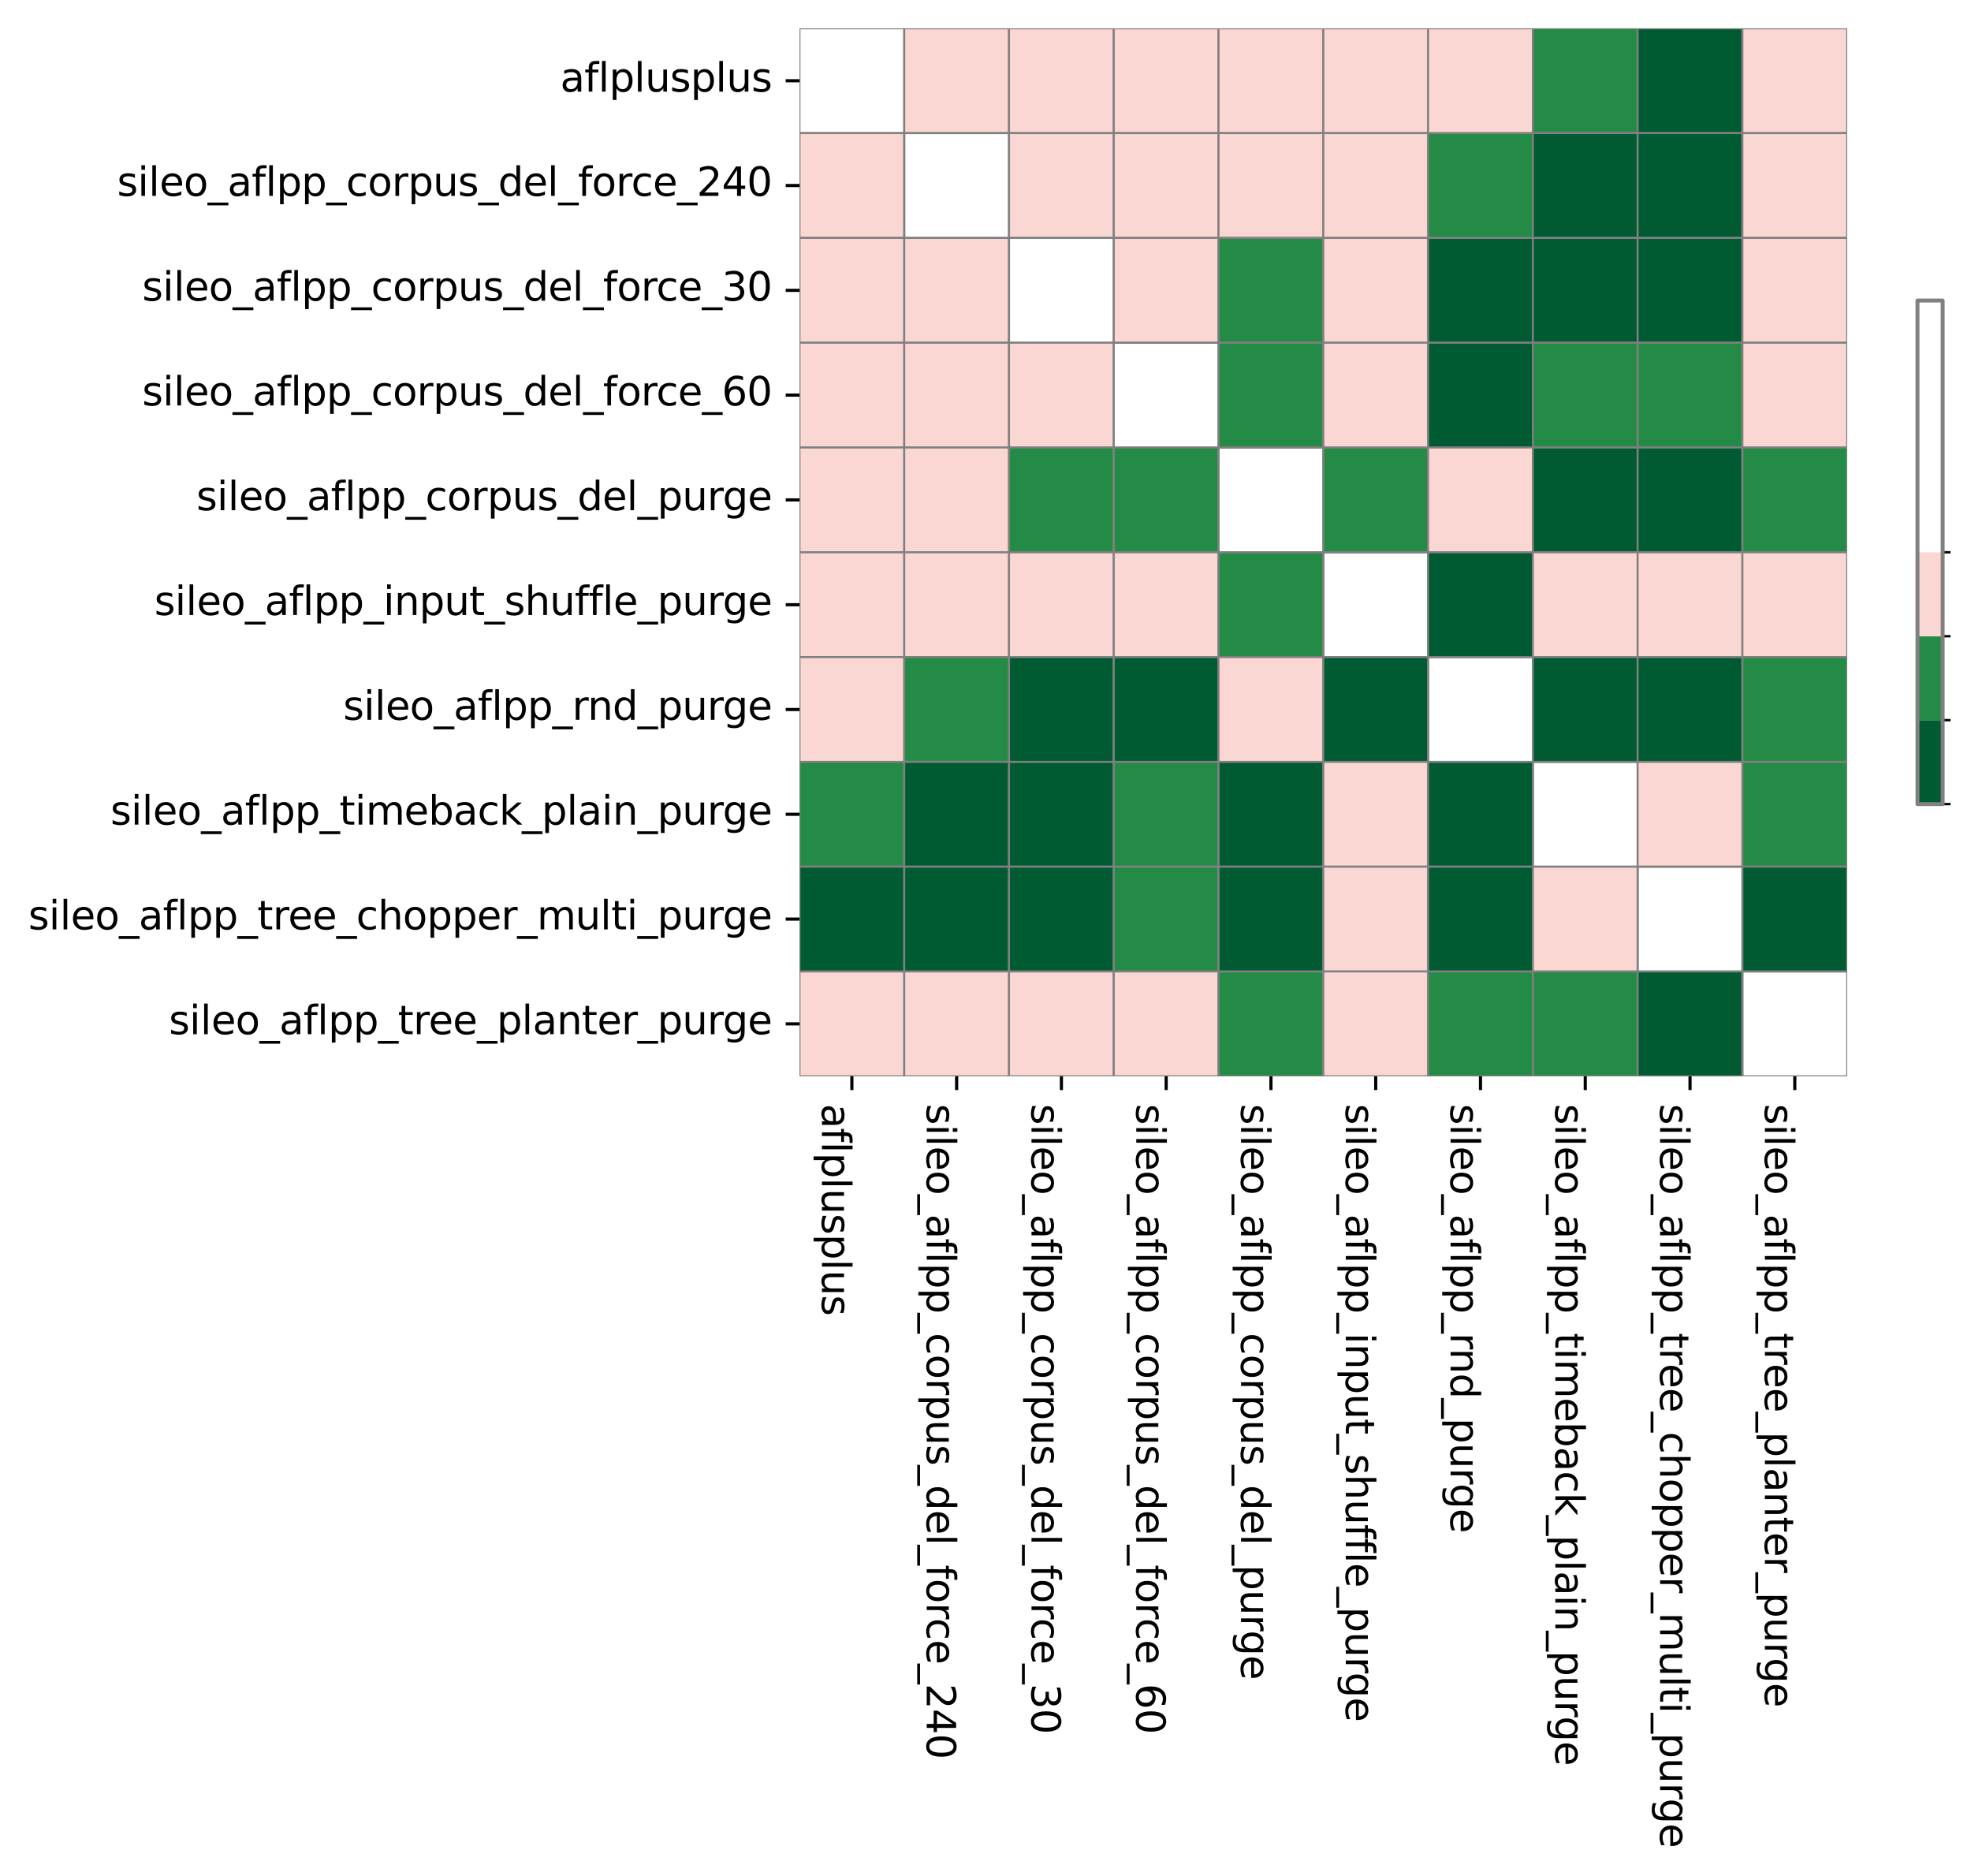 <?xml version="1.0" encoding="utf-8" standalone="no"?>
<!DOCTYPE svg PUBLIC "-//W3C//DTD SVG 1.1//EN"
  "http://www.w3.org/Graphics/SVG/1.1/DTD/svg11.dtd">
<svg xmlns:xlink="http://www.w3.org/1999/xlink" width="500.629pt" height="476.379pt" viewBox="0 0 500.629 476.379" xmlns="http://www.w3.org/2000/svg" version="1.1">
 <defs>
  <style type="text/css">*{stroke-linejoin: round; stroke-linecap: butt}</style>
 </defs>
 <g id="figure_1">
  <g id="patch_1">
   <path d="M 0 476.379 
L 500.629 476.379 
L 500.629 0 
L 0 0 
z
" style="fill: #ffffff"/>
  </g>
  <g id="axes_1">
   <g id="patch_2">
    <path d="M 203.067 273.312 
L 469.179 273.312 
L 469.179 7.2 
L 203.067 7.2 
z
" style="fill: #ffffff"/>
   </g>
   <g id="QuadMesh_1">
    <path d="M 203.067 7.2 
L 229.678 7.2 
L 229.678 33.811 
L 203.067 33.811 
L 203.067 7.2 
" clip-path="url(#p4c2f6f5a9c)" style="fill: none; stroke: #808080; stroke-width: 0.5"/>
    <path d="M 229.678 7.2 
L 256.29 7.2 
L 256.29 33.811 
L 229.678 33.811 
L 229.678 7.2 
" clip-path="url(#p4c2f6f5a9c)" style="fill: #fbd7d4; stroke: #808080; stroke-width: 0.5"/>
    <path d="M 256.29 7.2 
L 282.901 7.2 
L 282.901 33.811 
L 256.29 33.811 
L 256.29 7.2 
" clip-path="url(#p4c2f6f5a9c)" style="fill: #fbd7d4; stroke: #808080; stroke-width: 0.5"/>
    <path d="M 282.901 7.2 
L 309.512 7.2 
L 309.512 33.811 
L 282.901 33.811 
L 282.901 7.2 
" clip-path="url(#p4c2f6f5a9c)" style="fill: #fbd7d4; stroke: #808080; stroke-width: 0.5"/>
    <path d="M 309.512 7.2 
L 336.123 7.2 
L 336.123 33.811 
L 309.512 33.811 
L 309.512 7.2 
" clip-path="url(#p4c2f6f5a9c)" style="fill: #fbd7d4; stroke: #808080; stroke-width: 0.5"/>
    <path d="M 336.123 7.2 
L 362.734 7.2 
L 362.734 33.811 
L 336.123 33.811 
L 336.123 7.2 
" clip-path="url(#p4c2f6f5a9c)" style="fill: #fbd7d4; stroke: #808080; stroke-width: 0.5"/>
    <path d="M 362.734 7.2 
L 389.346 7.2 
L 389.346 33.811 
L 362.734 33.811 
L 362.734 7.2 
" clip-path="url(#p4c2f6f5a9c)" style="fill: #fbd7d4; stroke: #808080; stroke-width: 0.5"/>
    <path d="M 389.346 7.2 
L 415.957 7.2 
L 415.957 33.811 
L 389.346 33.811 
L 389.346 7.2 
" clip-path="url(#p4c2f6f5a9c)" style="fill: #238b45; stroke: #808080; stroke-width: 0.5"/>
    <path d="M 415.957 7.2 
L 442.568 7.2 
L 442.568 33.811 
L 415.957 33.811 
L 415.957 7.2 
" clip-path="url(#p4c2f6f5a9c)" style="fill: #005a32; stroke: #808080; stroke-width: 0.5"/>
    <path d="M 442.568 7.2 
L 469.179 7.2 
L 469.179 33.811 
L 442.568 33.811 
L 442.568 7.2 
" clip-path="url(#p4c2f6f5a9c)" style="fill: #fbd7d4; stroke: #808080; stroke-width: 0.5"/>
    <path d="M 203.067 33.811 
L 229.678 33.811 
L 229.678 60.422 
L 203.067 60.422 
L 203.067 33.811 
" clip-path="url(#p4c2f6f5a9c)" style="fill: #fbd7d4; stroke: #808080; stroke-width: 0.5"/>
    <path d="M 229.678 33.811 
L 256.29 33.811 
L 256.29 60.422 
L 229.678 60.422 
L 229.678 33.811 
" clip-path="url(#p4c2f6f5a9c)" style="fill: none; stroke: #808080; stroke-width: 0.5"/>
    <path d="M 256.29 33.811 
L 282.901 33.811 
L 282.901 60.422 
L 256.29 60.422 
L 256.29 33.811 
" clip-path="url(#p4c2f6f5a9c)" style="fill: #fbd7d4; stroke: #808080; stroke-width: 0.5"/>
    <path d="M 282.901 33.811 
L 309.512 33.811 
L 309.512 60.422 
L 282.901 60.422 
L 282.901 33.811 
" clip-path="url(#p4c2f6f5a9c)" style="fill: #fbd7d4; stroke: #808080; stroke-width: 0.5"/>
    <path d="M 309.512 33.811 
L 336.123 33.811 
L 336.123 60.422 
L 309.512 60.422 
L 309.512 33.811 
" clip-path="url(#p4c2f6f5a9c)" style="fill: #fbd7d4; stroke: #808080; stroke-width: 0.5"/>
    <path d="M 336.123 33.811 
L 362.734 33.811 
L 362.734 60.422 
L 336.123 60.422 
L 336.123 33.811 
" clip-path="url(#p4c2f6f5a9c)" style="fill: #fbd7d4; stroke: #808080; stroke-width: 0.5"/>
    <path d="M 362.734 33.811 
L 389.346 33.811 
L 389.346 60.422 
L 362.734 60.422 
L 362.734 33.811 
" clip-path="url(#p4c2f6f5a9c)" style="fill: #238b45; stroke: #808080; stroke-width: 0.5"/>
    <path d="M 389.346 33.811 
L 415.957 33.811 
L 415.957 60.422 
L 389.346 60.422 
L 389.346 33.811 
" clip-path="url(#p4c2f6f5a9c)" style="fill: #005a32; stroke: #808080; stroke-width: 0.5"/>
    <path d="M 415.957 33.811 
L 442.568 33.811 
L 442.568 60.422 
L 415.957 60.422 
L 415.957 33.811 
" clip-path="url(#p4c2f6f5a9c)" style="fill: #005a32; stroke: #808080; stroke-width: 0.5"/>
    <path d="M 442.568 33.811 
L 469.179 33.811 
L 469.179 60.422 
L 442.568 60.422 
L 442.568 33.811 
" clip-path="url(#p4c2f6f5a9c)" style="fill: #fbd7d4; stroke: #808080; stroke-width: 0.5"/>
    <path d="M 203.067 60.422 
L 229.678 60.422 
L 229.678 87.034 
L 203.067 87.034 
L 203.067 60.422 
" clip-path="url(#p4c2f6f5a9c)" style="fill: #fbd7d4; stroke: #808080; stroke-width: 0.5"/>
    <path d="M 229.678 60.422 
L 256.29 60.422 
L 256.29 87.034 
L 229.678 87.034 
L 229.678 60.422 
" clip-path="url(#p4c2f6f5a9c)" style="fill: #fbd7d4; stroke: #808080; stroke-width: 0.5"/>
    <path d="M 256.29 60.422 
L 282.901 60.422 
L 282.901 87.034 
L 256.29 87.034 
L 256.29 60.422 
" clip-path="url(#p4c2f6f5a9c)" style="fill: none; stroke: #808080; stroke-width: 0.5"/>
    <path d="M 282.901 60.422 
L 309.512 60.422 
L 309.512 87.034 
L 282.901 87.034 
L 282.901 60.422 
" clip-path="url(#p4c2f6f5a9c)" style="fill: #fbd7d4; stroke: #808080; stroke-width: 0.5"/>
    <path d="M 309.512 60.422 
L 336.123 60.422 
L 336.123 87.034 
L 309.512 87.034 
L 309.512 60.422 
" clip-path="url(#p4c2f6f5a9c)" style="fill: #238b45; stroke: #808080; stroke-width: 0.5"/>
    <path d="M 336.123 60.422 
L 362.734 60.422 
L 362.734 87.034 
L 336.123 87.034 
L 336.123 60.422 
" clip-path="url(#p4c2f6f5a9c)" style="fill: #fbd7d4; stroke: #808080; stroke-width: 0.5"/>
    <path d="M 362.734 60.422 
L 389.346 60.422 
L 389.346 87.034 
L 362.734 87.034 
L 362.734 60.422 
" clip-path="url(#p4c2f6f5a9c)" style="fill: #005a32; stroke: #808080; stroke-width: 0.5"/>
    <path d="M 389.346 60.422 
L 415.957 60.422 
L 415.957 87.034 
L 389.346 87.034 
L 389.346 60.422 
" clip-path="url(#p4c2f6f5a9c)" style="fill: #005a32; stroke: #808080; stroke-width: 0.5"/>
    <path d="M 415.957 60.422 
L 442.568 60.422 
L 442.568 87.034 
L 415.957 87.034 
L 415.957 60.422 
" clip-path="url(#p4c2f6f5a9c)" style="fill: #005a32; stroke: #808080; stroke-width: 0.5"/>
    <path d="M 442.568 60.422 
L 469.179 60.422 
L 469.179 87.034 
L 442.568 87.034 
L 442.568 60.422 
" clip-path="url(#p4c2f6f5a9c)" style="fill: #fbd7d4; stroke: #808080; stroke-width: 0.5"/>
    <path d="M 203.067 87.034 
L 229.678 87.034 
L 229.678 113.645 
L 203.067 113.645 
L 203.067 87.034 
" clip-path="url(#p4c2f6f5a9c)" style="fill: #fbd7d4; stroke: #808080; stroke-width: 0.5"/>
    <path d="M 229.678 87.034 
L 256.29 87.034 
L 256.29 113.645 
L 229.678 113.645 
L 229.678 87.034 
" clip-path="url(#p4c2f6f5a9c)" style="fill: #fbd7d4; stroke: #808080; stroke-width: 0.5"/>
    <path d="M 256.29 87.034 
L 282.901 87.034 
L 282.901 113.645 
L 256.29 113.645 
L 256.29 87.034 
" clip-path="url(#p4c2f6f5a9c)" style="fill: #fbd7d4; stroke: #808080; stroke-width: 0.5"/>
    <path d="M 282.901 87.034 
L 309.512 87.034 
L 309.512 113.645 
L 282.901 113.645 
L 282.901 87.034 
" clip-path="url(#p4c2f6f5a9c)" style="fill: none; stroke: #808080; stroke-width: 0.5"/>
    <path d="M 309.512 87.034 
L 336.123 87.034 
L 336.123 113.645 
L 309.512 113.645 
L 309.512 87.034 
" clip-path="url(#p4c2f6f5a9c)" style="fill: #238b45; stroke: #808080; stroke-width: 0.5"/>
    <path d="M 336.123 87.034 
L 362.734 87.034 
L 362.734 113.645 
L 336.123 113.645 
L 336.123 87.034 
" clip-path="url(#p4c2f6f5a9c)" style="fill: #fbd7d4; stroke: #808080; stroke-width: 0.5"/>
    <path d="M 362.734 87.034 
L 389.346 87.034 
L 389.346 113.645 
L 362.734 113.645 
L 362.734 87.034 
" clip-path="url(#p4c2f6f5a9c)" style="fill: #005a32; stroke: #808080; stroke-width: 0.5"/>
    <path d="M 389.346 87.034 
L 415.957 87.034 
L 415.957 113.645 
L 389.346 113.645 
L 389.346 87.034 
" clip-path="url(#p4c2f6f5a9c)" style="fill: #238b45; stroke: #808080; stroke-width: 0.5"/>
    <path d="M 415.957 87.034 
L 442.568 87.034 
L 442.568 113.645 
L 415.957 113.645 
L 415.957 87.034 
" clip-path="url(#p4c2f6f5a9c)" style="fill: #238b45; stroke: #808080; stroke-width: 0.5"/>
    <path d="M 442.568 87.034 
L 469.179 87.034 
L 469.179 113.645 
L 442.568 113.645 
L 442.568 87.034 
" clip-path="url(#p4c2f6f5a9c)" style="fill: #fbd7d4; stroke: #808080; stroke-width: 0.5"/>
    <path d="M 203.067 113.645 
L 229.678 113.645 
L 229.678 140.256 
L 203.067 140.256 
L 203.067 113.645 
" clip-path="url(#p4c2f6f5a9c)" style="fill: #fbd7d4; stroke: #808080; stroke-width: 0.5"/>
    <path d="M 229.678 113.645 
L 256.29 113.645 
L 256.29 140.256 
L 229.678 140.256 
L 229.678 113.645 
" clip-path="url(#p4c2f6f5a9c)" style="fill: #fbd7d4; stroke: #808080; stroke-width: 0.5"/>
    <path d="M 256.29 113.645 
L 282.901 113.645 
L 282.901 140.256 
L 256.29 140.256 
L 256.29 113.645 
" clip-path="url(#p4c2f6f5a9c)" style="fill: #238b45; stroke: #808080; stroke-width: 0.5"/>
    <path d="M 282.901 113.645 
L 309.512 113.645 
L 309.512 140.256 
L 282.901 140.256 
L 282.901 113.645 
" clip-path="url(#p4c2f6f5a9c)" style="fill: #238b45; stroke: #808080; stroke-width: 0.5"/>
    <path d="M 309.512 113.645 
L 336.123 113.645 
L 336.123 140.256 
L 309.512 140.256 
L 309.512 113.645 
" clip-path="url(#p4c2f6f5a9c)" style="fill: none; stroke: #808080; stroke-width: 0.5"/>
    <path d="M 336.123 113.645 
L 362.734 113.645 
L 362.734 140.256 
L 336.123 140.256 
L 336.123 113.645 
" clip-path="url(#p4c2f6f5a9c)" style="fill: #238b45; stroke: #808080; stroke-width: 0.5"/>
    <path d="M 362.734 113.645 
L 389.346 113.645 
L 389.346 140.256 
L 362.734 140.256 
L 362.734 113.645 
" clip-path="url(#p4c2f6f5a9c)" style="fill: #fbd7d4; stroke: #808080; stroke-width: 0.5"/>
    <path d="M 389.346 113.645 
L 415.957 113.645 
L 415.957 140.256 
L 389.346 140.256 
L 389.346 113.645 
" clip-path="url(#p4c2f6f5a9c)" style="fill: #005a32; stroke: #808080; stroke-width: 0.5"/>
    <path d="M 415.957 113.645 
L 442.568 113.645 
L 442.568 140.256 
L 415.957 140.256 
L 415.957 113.645 
" clip-path="url(#p4c2f6f5a9c)" style="fill: #005a32; stroke: #808080; stroke-width: 0.5"/>
    <path d="M 442.568 113.645 
L 469.179 113.645 
L 469.179 140.256 
L 442.568 140.256 
L 442.568 113.645 
" clip-path="url(#p4c2f6f5a9c)" style="fill: #238b45; stroke: #808080; stroke-width: 0.5"/>
    <path d="M 203.067 140.256 
L 229.678 140.256 
L 229.678 166.867 
L 203.067 166.867 
L 203.067 140.256 
" clip-path="url(#p4c2f6f5a9c)" style="fill: #fbd7d4; stroke: #808080; stroke-width: 0.5"/>
    <path d="M 229.678 140.256 
L 256.29 140.256 
L 256.29 166.867 
L 229.678 166.867 
L 229.678 140.256 
" clip-path="url(#p4c2f6f5a9c)" style="fill: #fbd7d4; stroke: #808080; stroke-width: 0.5"/>
    <path d="M 256.29 140.256 
L 282.901 140.256 
L 282.901 166.867 
L 256.29 166.867 
L 256.29 140.256 
" clip-path="url(#p4c2f6f5a9c)" style="fill: #fbd7d4; stroke: #808080; stroke-width: 0.5"/>
    <path d="M 282.901 140.256 
L 309.512 140.256 
L 309.512 166.867 
L 282.901 166.867 
L 282.901 140.256 
" clip-path="url(#p4c2f6f5a9c)" style="fill: #fbd7d4; stroke: #808080; stroke-width: 0.5"/>
    <path d="M 309.512 140.256 
L 336.123 140.256 
L 336.123 166.867 
L 309.512 166.867 
L 309.512 140.256 
" clip-path="url(#p4c2f6f5a9c)" style="fill: #238b45; stroke: #808080; stroke-width: 0.5"/>
    <path d="M 336.123 140.256 
L 362.734 140.256 
L 362.734 166.867 
L 336.123 166.867 
L 336.123 140.256 
" clip-path="url(#p4c2f6f5a9c)" style="fill: none; stroke: #808080; stroke-width: 0.5"/>
    <path d="M 362.734 140.256 
L 389.346 140.256 
L 389.346 166.867 
L 362.734 166.867 
L 362.734 140.256 
" clip-path="url(#p4c2f6f5a9c)" style="fill: #005a32; stroke: #808080; stroke-width: 0.5"/>
    <path d="M 389.346 140.256 
L 415.957 140.256 
L 415.957 166.867 
L 389.346 166.867 
L 389.346 140.256 
" clip-path="url(#p4c2f6f5a9c)" style="fill: #fbd7d4; stroke: #808080; stroke-width: 0.5"/>
    <path d="M 415.957 140.256 
L 442.568 140.256 
L 442.568 166.867 
L 415.957 166.867 
L 415.957 140.256 
" clip-path="url(#p4c2f6f5a9c)" style="fill: #fbd7d4; stroke: #808080; stroke-width: 0.5"/>
    <path d="M 442.568 140.256 
L 469.179 140.256 
L 469.179 166.867 
L 442.568 166.867 
L 442.568 140.256 
" clip-path="url(#p4c2f6f5a9c)" style="fill: #fbd7d4; stroke: #808080; stroke-width: 0.5"/>
    <path d="M 203.067 166.867 
L 229.678 166.867 
L 229.678 193.478 
L 203.067 193.478 
L 203.067 166.867 
" clip-path="url(#p4c2f6f5a9c)" style="fill: #fbd7d4; stroke: #808080; stroke-width: 0.5"/>
    <path d="M 229.678 166.867 
L 256.29 166.867 
L 256.29 193.478 
L 229.678 193.478 
L 229.678 166.867 
" clip-path="url(#p4c2f6f5a9c)" style="fill: #238b45; stroke: #808080; stroke-width: 0.5"/>
    <path d="M 256.29 166.867 
L 282.901 166.867 
L 282.901 193.478 
L 256.29 193.478 
L 256.29 166.867 
" clip-path="url(#p4c2f6f5a9c)" style="fill: #005a32; stroke: #808080; stroke-width: 0.5"/>
    <path d="M 282.901 166.867 
L 309.512 166.867 
L 309.512 193.478 
L 282.901 193.478 
L 282.901 166.867 
" clip-path="url(#p4c2f6f5a9c)" style="fill: #005a32; stroke: #808080; stroke-width: 0.5"/>
    <path d="M 309.512 166.867 
L 336.123 166.867 
L 336.123 193.478 
L 309.512 193.478 
L 309.512 166.867 
" clip-path="url(#p4c2f6f5a9c)" style="fill: #fbd7d4; stroke: #808080; stroke-width: 0.5"/>
    <path d="M 336.123 166.867 
L 362.734 166.867 
L 362.734 193.478 
L 336.123 193.478 
L 336.123 166.867 
" clip-path="url(#p4c2f6f5a9c)" style="fill: #005a32; stroke: #808080; stroke-width: 0.5"/>
    <path d="M 362.734 166.867 
L 389.346 166.867 
L 389.346 193.478 
L 362.734 193.478 
L 362.734 166.867 
" clip-path="url(#p4c2f6f5a9c)" style="fill: none; stroke: #808080; stroke-width: 0.5"/>
    <path d="M 389.346 166.867 
L 415.957 166.867 
L 415.957 193.478 
L 389.346 193.478 
L 389.346 166.867 
" clip-path="url(#p4c2f6f5a9c)" style="fill: #005a32; stroke: #808080; stroke-width: 0.5"/>
    <path d="M 415.957 166.867 
L 442.568 166.867 
L 442.568 193.478 
L 415.957 193.478 
L 415.957 166.867 
" clip-path="url(#p4c2f6f5a9c)" style="fill: #005a32; stroke: #808080; stroke-width: 0.5"/>
    <path d="M 442.568 166.867 
L 469.179 166.867 
L 469.179 193.478 
L 442.568 193.478 
L 442.568 166.867 
" clip-path="url(#p4c2f6f5a9c)" style="fill: #238b45; stroke: #808080; stroke-width: 0.5"/>
    <path d="M 203.067 193.478 
L 229.678 193.478 
L 229.678 220.09 
L 203.067 220.09 
L 203.067 193.478 
" clip-path="url(#p4c2f6f5a9c)" style="fill: #238b45; stroke: #808080; stroke-width: 0.5"/>
    <path d="M 229.678 193.478 
L 256.29 193.478 
L 256.29 220.09 
L 229.678 220.09 
L 229.678 193.478 
" clip-path="url(#p4c2f6f5a9c)" style="fill: #005a32; stroke: #808080; stroke-width: 0.5"/>
    <path d="M 256.29 193.478 
L 282.901 193.478 
L 282.901 220.09 
L 256.29 220.09 
L 256.29 193.478 
" clip-path="url(#p4c2f6f5a9c)" style="fill: #005a32; stroke: #808080; stroke-width: 0.5"/>
    <path d="M 282.901 193.478 
L 309.512 193.478 
L 309.512 220.09 
L 282.901 220.09 
L 282.901 193.478 
" clip-path="url(#p4c2f6f5a9c)" style="fill: #238b45; stroke: #808080; stroke-width: 0.5"/>
    <path d="M 309.512 193.478 
L 336.123 193.478 
L 336.123 220.09 
L 309.512 220.09 
L 309.512 193.478 
" clip-path="url(#p4c2f6f5a9c)" style="fill: #005a32; stroke: #808080; stroke-width: 0.5"/>
    <path d="M 336.123 193.478 
L 362.734 193.478 
L 362.734 220.09 
L 336.123 220.09 
L 336.123 193.478 
" clip-path="url(#p4c2f6f5a9c)" style="fill: #fbd7d4; stroke: #808080; stroke-width: 0.5"/>
    <path d="M 362.734 193.478 
L 389.346 193.478 
L 389.346 220.09 
L 362.734 220.09 
L 362.734 193.478 
" clip-path="url(#p4c2f6f5a9c)" style="fill: #005a32; stroke: #808080; stroke-width: 0.5"/>
    <path d="M 389.346 193.478 
L 415.957 193.478 
L 415.957 220.09 
L 389.346 220.09 
L 389.346 193.478 
" clip-path="url(#p4c2f6f5a9c)" style="fill: none; stroke: #808080; stroke-width: 0.5"/>
    <path d="M 415.957 193.478 
L 442.568 193.478 
L 442.568 220.09 
L 415.957 220.09 
L 415.957 193.478 
" clip-path="url(#p4c2f6f5a9c)" style="fill: #fbd7d4; stroke: #808080; stroke-width: 0.5"/>
    <path d="M 442.568 193.478 
L 469.179 193.478 
L 469.179 220.09 
L 442.568 220.09 
L 442.568 193.478 
" clip-path="url(#p4c2f6f5a9c)" style="fill: #238b45; stroke: #808080; stroke-width: 0.5"/>
    <path d="M 203.067 220.09 
L 229.678 220.09 
L 229.678 246.701 
L 203.067 246.701 
L 203.067 220.09 
" clip-path="url(#p4c2f6f5a9c)" style="fill: #005a32; stroke: #808080; stroke-width: 0.5"/>
    <path d="M 229.678 220.09 
L 256.29 220.09 
L 256.29 246.701 
L 229.678 246.701 
L 229.678 220.09 
" clip-path="url(#p4c2f6f5a9c)" style="fill: #005a32; stroke: #808080; stroke-width: 0.5"/>
    <path d="M 256.29 220.09 
L 282.901 220.09 
L 282.901 246.701 
L 256.29 246.701 
L 256.29 220.09 
" clip-path="url(#p4c2f6f5a9c)" style="fill: #005a32; stroke: #808080; stroke-width: 0.5"/>
    <path d="M 282.901 220.09 
L 309.512 220.09 
L 309.512 246.701 
L 282.901 246.701 
L 282.901 220.09 
" clip-path="url(#p4c2f6f5a9c)" style="fill: #238b45; stroke: #808080; stroke-width: 0.5"/>
    <path d="M 309.512 220.09 
L 336.123 220.09 
L 336.123 246.701 
L 309.512 246.701 
L 309.512 220.09 
" clip-path="url(#p4c2f6f5a9c)" style="fill: #005a32; stroke: #808080; stroke-width: 0.5"/>
    <path d="M 336.123 220.09 
L 362.734 220.09 
L 362.734 246.701 
L 336.123 246.701 
L 336.123 220.09 
" clip-path="url(#p4c2f6f5a9c)" style="fill: #fbd7d4; stroke: #808080; stroke-width: 0.5"/>
    <path d="M 362.734 220.09 
L 389.346 220.09 
L 389.346 246.701 
L 362.734 246.701 
L 362.734 220.09 
" clip-path="url(#p4c2f6f5a9c)" style="fill: #005a32; stroke: #808080; stroke-width: 0.5"/>
    <path d="M 389.346 220.09 
L 415.957 220.09 
L 415.957 246.701 
L 389.346 246.701 
L 389.346 220.09 
" clip-path="url(#p4c2f6f5a9c)" style="fill: #fbd7d4; stroke: #808080; stroke-width: 0.5"/>
    <path d="M 415.957 220.09 
L 442.568 220.09 
L 442.568 246.701 
L 415.957 246.701 
L 415.957 220.09 
" clip-path="url(#p4c2f6f5a9c)" style="fill: none; stroke: #808080; stroke-width: 0.5"/>
    <path d="M 442.568 220.09 
L 469.179 220.09 
L 469.179 246.701 
L 442.568 246.701 
L 442.568 220.09 
" clip-path="url(#p4c2f6f5a9c)" style="fill: #005a32; stroke: #808080; stroke-width: 0.5"/>
    <path d="M 203.067 246.701 
L 229.678 246.701 
L 229.678 273.312 
L 203.067 273.312 
L 203.067 246.701 
" clip-path="url(#p4c2f6f5a9c)" style="fill: #fbd7d4; stroke: #808080; stroke-width: 0.5"/>
    <path d="M 229.678 246.701 
L 256.29 246.701 
L 256.29 273.312 
L 229.678 273.312 
L 229.678 246.701 
" clip-path="url(#p4c2f6f5a9c)" style="fill: #fbd7d4; stroke: #808080; stroke-width: 0.5"/>
    <path d="M 256.29 246.701 
L 282.901 246.701 
L 282.901 273.312 
L 256.29 273.312 
L 256.29 246.701 
" clip-path="url(#p4c2f6f5a9c)" style="fill: #fbd7d4; stroke: #808080; stroke-width: 0.5"/>
    <path d="M 282.901 246.701 
L 309.512 246.701 
L 309.512 273.312 
L 282.901 273.312 
L 282.901 246.701 
" clip-path="url(#p4c2f6f5a9c)" style="fill: #fbd7d4; stroke: #808080; stroke-width: 0.5"/>
    <path d="M 309.512 246.701 
L 336.123 246.701 
L 336.123 273.312 
L 309.512 273.312 
L 309.512 246.701 
" clip-path="url(#p4c2f6f5a9c)" style="fill: #238b45; stroke: #808080; stroke-width: 0.5"/>
    <path d="M 336.123 246.701 
L 362.734 246.701 
L 362.734 273.312 
L 336.123 273.312 
L 336.123 246.701 
" clip-path="url(#p4c2f6f5a9c)" style="fill: #fbd7d4; stroke: #808080; stroke-width: 0.5"/>
    <path d="M 362.734 246.701 
L 389.346 246.701 
L 389.346 273.312 
L 362.734 273.312 
L 362.734 246.701 
" clip-path="url(#p4c2f6f5a9c)" style="fill: #238b45; stroke: #808080; stroke-width: 0.5"/>
    <path d="M 389.346 246.701 
L 415.957 246.701 
L 415.957 273.312 
L 389.346 273.312 
L 389.346 246.701 
" clip-path="url(#p4c2f6f5a9c)" style="fill: #238b45; stroke: #808080; stroke-width: 0.5"/>
    <path d="M 415.957 246.701 
L 442.568 246.701 
L 442.568 273.312 
L 415.957 273.312 
L 415.957 246.701 
" clip-path="url(#p4c2f6f5a9c)" style="fill: #005a32; stroke: #808080; stroke-width: 0.5"/>
    <path d="M 442.568 246.701 
L 469.179 246.701 
L 469.179 273.312 
L 442.568 273.312 
L 442.568 246.701 
" clip-path="url(#p4c2f6f5a9c)" style="fill: none; stroke: #808080; stroke-width: 0.5"/>
   </g>
   <g id="matplotlib.axis_1">
    <g id="xtick_1">
     <g id="line2d_1">
      <defs>
       <path id="m0c1b570d43" d="M 0 0 
L 0 3.5 
" style="stroke: #000000; stroke-width: 0.8"/>
      </defs>
      <g>
       <use xlink:href="#m0c1b570d43" x="216.373" y="273.312" style="stroke: #000000; stroke-width: 0.8"/>
      </g>
     </g>
     <g id="text_1">
      <!-- aflplusplus -->
      <g transform="translate(208.774 280.312) rotate(-270) scale(0.1 -0.1)">
       <defs>
        <path id="DejaVuSans-61" d="M 2194 1759 
Q 1497 1759 1228 1600 
Q 959 1441 959 1056 
Q 959 750 1161 570 
Q 1363 391 1709 391 
Q 2188 391 2477 730 
Q 2766 1069 2766 1631 
L 2766 1759 
L 2194 1759 
z
M 3341 1997 
L 3341 0 
L 2766 0 
L 2766 531 
Q 2569 213 2275 61 
Q 1981 -91 1556 -91 
Q 1019 -91 701 211 
Q 384 513 384 1019 
Q 384 1609 779 1909 
Q 1175 2209 1959 2209 
L 2766 2209 
L 2766 2266 
Q 2766 2663 2505 2880 
Q 2244 3097 1772 3097 
Q 1472 3097 1187 3025 
Q 903 2953 641 2809 
L 641 3341 
Q 956 3463 1253 3523 
Q 1550 3584 1831 3584 
Q 2591 3584 2966 3190 
Q 3341 2797 3341 1997 
z
" transform="scale(0.016)"/>
        <path id="DejaVuSans-66" d="M 2375 4863 
L 2375 4384 
L 1825 4384 
Q 1516 4384 1395 4259 
Q 1275 4134 1275 3809 
L 1275 3500 
L 2222 3500 
L 2222 3053 
L 1275 3053 
L 1275 0 
L 697 0 
L 697 3053 
L 147 3053 
L 147 3500 
L 697 3500 
L 697 3744 
Q 697 4328 969 4595 
Q 1241 4863 1831 4863 
L 2375 4863 
z
" transform="scale(0.016)"/>
        <path id="DejaVuSans-6c" d="M 603 4863 
L 1178 4863 
L 1178 0 
L 603 0 
L 603 4863 
z
" transform="scale(0.016)"/>
        <path id="DejaVuSans-70" d="M 1159 525 
L 1159 -1331 
L 581 -1331 
L 581 3500 
L 1159 3500 
L 1159 2969 
Q 1341 3281 1617 3432 
Q 1894 3584 2278 3584 
Q 2916 3584 3314 3078 
Q 3713 2572 3713 1747 
Q 3713 922 3314 415 
Q 2916 -91 2278 -91 
Q 1894 -91 1617 61 
Q 1341 213 1159 525 
z
M 3116 1747 
Q 3116 2381 2855 2742 
Q 2594 3103 2138 3103 
Q 1681 3103 1420 2742 
Q 1159 2381 1159 1747 
Q 1159 1113 1420 752 
Q 1681 391 2138 391 
Q 2594 391 2855 752 
Q 3116 1113 3116 1747 
z
" transform="scale(0.016)"/>
        <path id="DejaVuSans-75" d="M 544 1381 
L 544 3500 
L 1119 3500 
L 1119 1403 
Q 1119 906 1312 657 
Q 1506 409 1894 409 
Q 2359 409 2629 706 
Q 2900 1003 2900 1516 
L 2900 3500 
L 3475 3500 
L 3475 0 
L 2900 0 
L 2900 538 
Q 2691 219 2414 64 
Q 2138 -91 1772 -91 
Q 1169 -91 856 284 
Q 544 659 544 1381 
z
M 1991 3584 
L 1991 3584 
z
" transform="scale(0.016)"/>
        <path id="DejaVuSans-73" d="M 2834 3397 
L 2834 2853 
Q 2591 2978 2328 3040 
Q 2066 3103 1784 3103 
Q 1356 3103 1142 2972 
Q 928 2841 928 2578 
Q 928 2378 1081 2264 
Q 1234 2150 1697 2047 
L 1894 2003 
Q 2506 1872 2764 1633 
Q 3022 1394 3022 966 
Q 3022 478 2636 193 
Q 2250 -91 1575 -91 
Q 1294 -91 989 -36 
Q 684 19 347 128 
L 347 722 
Q 666 556 975 473 
Q 1284 391 1588 391 
Q 1994 391 2212 530 
Q 2431 669 2431 922 
Q 2431 1156 2273 1281 
Q 2116 1406 1581 1522 
L 1381 1569 
Q 847 1681 609 1914 
Q 372 2147 372 2553 
Q 372 3047 722 3315 
Q 1072 3584 1716 3584 
Q 2034 3584 2315 3537 
Q 2597 3491 2834 3397 
z
" transform="scale(0.016)"/>
       </defs>
       <use xlink:href="#DejaVuSans-61"/>
       <use xlink:href="#DejaVuSans-66" x="61.279"/>
       <use xlink:href="#DejaVuSans-6c" x="96.484"/>
       <use xlink:href="#DejaVuSans-70" x="124.268"/>
       <use xlink:href="#DejaVuSans-6c" x="187.744"/>
       <use xlink:href="#DejaVuSans-75" x="215.527"/>
       <use xlink:href="#DejaVuSans-73" x="278.906"/>
       <use xlink:href="#DejaVuSans-70" x="331.006"/>
       <use xlink:href="#DejaVuSans-6c" x="394.482"/>
       <use xlink:href="#DejaVuSans-75" x="422.266"/>
       <use xlink:href="#DejaVuSans-73" x="485.645"/>
      </g>
     </g>
    </g>
    <g id="xtick_2">
     <g id="line2d_2">
      <g>
       <use xlink:href="#m0c1b570d43" x="242.984" y="273.312" style="stroke: #000000; stroke-width: 0.8"/>
      </g>
     </g>
     <g id="text_2">
      <!-- sileo_aflpp_corpus_del_force_240 -->
      <g transform="translate(235.386 280.312) rotate(-270) scale(0.1 -0.1)">
       <defs>
        <path id="DejaVuSans-69" d="M 603 3500 
L 1178 3500 
L 1178 0 
L 603 0 
L 603 3500 
z
M 603 4863 
L 1178 4863 
L 1178 4134 
L 603 4134 
L 603 4863 
z
" transform="scale(0.016)"/>
        <path id="DejaVuSans-65" d="M 3597 1894 
L 3597 1613 
L 953 1613 
Q 991 1019 1311 708 
Q 1631 397 2203 397 
Q 2534 397 2845 478 
Q 3156 559 3463 722 
L 3463 178 
Q 3153 47 2828 -22 
Q 2503 -91 2169 -91 
Q 1331 -91 842 396 
Q 353 884 353 1716 
Q 353 2575 817 3079 
Q 1281 3584 2069 3584 
Q 2775 3584 3186 3129 
Q 3597 2675 3597 1894 
z
M 3022 2063 
Q 3016 2534 2758 2815 
Q 2500 3097 2075 3097 
Q 1594 3097 1305 2825 
Q 1016 2553 972 2059 
L 3022 2063 
z
" transform="scale(0.016)"/>
        <path id="DejaVuSans-6f" d="M 1959 3097 
Q 1497 3097 1228 2736 
Q 959 2375 959 1747 
Q 959 1119 1226 758 
Q 1494 397 1959 397 
Q 2419 397 2687 759 
Q 2956 1122 2956 1747 
Q 2956 2369 2687 2733 
Q 2419 3097 1959 3097 
z
M 1959 3584 
Q 2709 3584 3137 3096 
Q 3566 2609 3566 1747 
Q 3566 888 3137 398 
Q 2709 -91 1959 -91 
Q 1206 -91 779 398 
Q 353 888 353 1747 
Q 353 2609 779 3096 
Q 1206 3584 1959 3584 
z
" transform="scale(0.016)"/>
        <path id="DejaVuSans-5f" d="M 3263 -1063 
L 3263 -1509 
L -63 -1509 
L -63 -1063 
L 3263 -1063 
z
" transform="scale(0.016)"/>
        <path id="DejaVuSans-63" d="M 3122 3366 
L 3122 2828 
Q 2878 2963 2633 3030 
Q 2388 3097 2138 3097 
Q 1578 3097 1268 2742 
Q 959 2388 959 1747 
Q 959 1106 1268 751 
Q 1578 397 2138 397 
Q 2388 397 2633 464 
Q 2878 531 3122 666 
L 3122 134 
Q 2881 22 2623 -34 
Q 2366 -91 2075 -91 
Q 1284 -91 818 406 
Q 353 903 353 1747 
Q 353 2603 823 3093 
Q 1294 3584 2113 3584 
Q 2378 3584 2631 3529 
Q 2884 3475 3122 3366 
z
" transform="scale(0.016)"/>
        <path id="DejaVuSans-72" d="M 2631 2963 
Q 2534 3019 2420 3045 
Q 2306 3072 2169 3072 
Q 1681 3072 1420 2755 
Q 1159 2438 1159 1844 
L 1159 0 
L 581 0 
L 581 3500 
L 1159 3500 
L 1159 2956 
Q 1341 3275 1631 3429 
Q 1922 3584 2338 3584 
Q 2397 3584 2469 3576 
Q 2541 3569 2628 3553 
L 2631 2963 
z
" transform="scale(0.016)"/>
        <path id="DejaVuSans-64" d="M 2906 2969 
L 2906 4863 
L 3481 4863 
L 3481 0 
L 2906 0 
L 2906 525 
Q 2725 213 2448 61 
Q 2172 -91 1784 -91 
Q 1150 -91 751 415 
Q 353 922 353 1747 
Q 353 2572 751 3078 
Q 1150 3584 1784 3584 
Q 2172 3584 2448 3432 
Q 2725 3281 2906 2969 
z
M 947 1747 
Q 947 1113 1208 752 
Q 1469 391 1925 391 
Q 2381 391 2643 752 
Q 2906 1113 2906 1747 
Q 2906 2381 2643 2742 
Q 2381 3103 1925 3103 
Q 1469 3103 1208 2742 
Q 947 2381 947 1747 
z
" transform="scale(0.016)"/>
        <path id="DejaVuSans-32" d="M 1228 531 
L 3431 531 
L 3431 0 
L 469 0 
L 469 531 
Q 828 903 1448 1529 
Q 2069 2156 2228 2338 
Q 2531 2678 2651 2914 
Q 2772 3150 2772 3378 
Q 2772 3750 2511 3984 
Q 2250 4219 1831 4219 
Q 1534 4219 1204 4116 
Q 875 4013 500 3803 
L 500 4441 
Q 881 4594 1212 4672 
Q 1544 4750 1819 4750 
Q 2544 4750 2975 4387 
Q 3406 4025 3406 3419 
Q 3406 3131 3298 2873 
Q 3191 2616 2906 2266 
Q 2828 2175 2409 1742 
Q 1991 1309 1228 531 
z
" transform="scale(0.016)"/>
        <path id="DejaVuSans-34" d="M 2419 4116 
L 825 1625 
L 2419 1625 
L 2419 4116 
z
M 2253 4666 
L 3047 4666 
L 3047 1625 
L 3713 1625 
L 3713 1100 
L 3047 1100 
L 3047 0 
L 2419 0 
L 2419 1100 
L 313 1100 
L 313 1709 
L 2253 4666 
z
" transform="scale(0.016)"/>
        <path id="DejaVuSans-30" d="M 2034 4250 
Q 1547 4250 1301 3770 
Q 1056 3291 1056 2328 
Q 1056 1369 1301 889 
Q 1547 409 2034 409 
Q 2525 409 2770 889 
Q 3016 1369 3016 2328 
Q 3016 3291 2770 3770 
Q 2525 4250 2034 4250 
z
M 2034 4750 
Q 2819 4750 3233 4129 
Q 3647 3509 3647 2328 
Q 3647 1150 3233 529 
Q 2819 -91 2034 -91 
Q 1250 -91 836 529 
Q 422 1150 422 2328 
Q 422 3509 836 4129 
Q 1250 4750 2034 4750 
z
" transform="scale(0.016)"/>
       </defs>
       <use xlink:href="#DejaVuSans-73"/>
       <use xlink:href="#DejaVuSans-69" x="52.1"/>
       <use xlink:href="#DejaVuSans-6c" x="79.883"/>
       <use xlink:href="#DejaVuSans-65" x="107.666"/>
       <use xlink:href="#DejaVuSans-6f" x="169.189"/>
       <use xlink:href="#DejaVuSans-5f" x="230.371"/>
       <use xlink:href="#DejaVuSans-61" x="280.371"/>
       <use xlink:href="#DejaVuSans-66" x="341.65"/>
       <use xlink:href="#DejaVuSans-6c" x="376.855"/>
       <use xlink:href="#DejaVuSans-70" x="404.639"/>
       <use xlink:href="#DejaVuSans-70" x="468.115"/>
       <use xlink:href="#DejaVuSans-5f" x="531.592"/>
       <use xlink:href="#DejaVuSans-63" x="581.592"/>
       <use xlink:href="#DejaVuSans-6f" x="636.572"/>
       <use xlink:href="#DejaVuSans-72" x="697.754"/>
       <use xlink:href="#DejaVuSans-70" x="738.867"/>
       <use xlink:href="#DejaVuSans-75" x="802.344"/>
       <use xlink:href="#DejaVuSans-73" x="865.723"/>
       <use xlink:href="#DejaVuSans-5f" x="917.822"/>
       <use xlink:href="#DejaVuSans-64" x="967.822"/>
       <use xlink:href="#DejaVuSans-65" x="1031.299"/>
       <use xlink:href="#DejaVuSans-6c" x="1092.822"/>
       <use xlink:href="#DejaVuSans-5f" x="1120.605"/>
       <use xlink:href="#DejaVuSans-66" x="1170.605"/>
       <use xlink:href="#DejaVuSans-6f" x="1205.811"/>
       <use xlink:href="#DejaVuSans-72" x="1266.992"/>
       <use xlink:href="#DejaVuSans-63" x="1305.855"/>
       <use xlink:href="#DejaVuSans-65" x="1360.836"/>
       <use xlink:href="#DejaVuSans-5f" x="1422.359"/>
       <use xlink:href="#DejaVuSans-32" x="1472.359"/>
       <use xlink:href="#DejaVuSans-34" x="1535.982"/>
       <use xlink:href="#DejaVuSans-30" x="1599.605"/>
      </g>
     </g>
    </g>
    <g id="xtick_3">
     <g id="line2d_3">
      <g>
       <use xlink:href="#m0c1b570d43" x="269.595" y="273.312" style="stroke: #000000; stroke-width: 0.8"/>
      </g>
     </g>
     <g id="text_3">
      <!-- sileo_aflpp_corpus_del_force_30 -->
      <g transform="translate(261.997 280.312) rotate(-270) scale(0.1 -0.1)">
       <defs>
        <path id="DejaVuSans-33" d="M 2597 2516 
Q 3050 2419 3304 2112 
Q 3559 1806 3559 1356 
Q 3559 666 3084 287 
Q 2609 -91 1734 -91 
Q 1441 -91 1130 -33 
Q 819 25 488 141 
L 488 750 
Q 750 597 1062 519 
Q 1375 441 1716 441 
Q 2309 441 2620 675 
Q 2931 909 2931 1356 
Q 2931 1769 2642 2001 
Q 2353 2234 1838 2234 
L 1294 2234 
L 1294 2753 
L 1863 2753 
Q 2328 2753 2575 2939 
Q 2822 3125 2822 3475 
Q 2822 3834 2567 4026 
Q 2313 4219 1838 4219 
Q 1578 4219 1281 4162 
Q 984 4106 628 3988 
L 628 4550 
Q 988 4650 1302 4700 
Q 1616 4750 1894 4750 
Q 2613 4750 3031 4423 
Q 3450 4097 3450 3541 
Q 3450 3153 3228 2886 
Q 3006 2619 2597 2516 
z
" transform="scale(0.016)"/>
       </defs>
       <use xlink:href="#DejaVuSans-73"/>
       <use xlink:href="#DejaVuSans-69" x="52.1"/>
       <use xlink:href="#DejaVuSans-6c" x="79.883"/>
       <use xlink:href="#DejaVuSans-65" x="107.666"/>
       <use xlink:href="#DejaVuSans-6f" x="169.189"/>
       <use xlink:href="#DejaVuSans-5f" x="230.371"/>
       <use xlink:href="#DejaVuSans-61" x="280.371"/>
       <use xlink:href="#DejaVuSans-66" x="341.65"/>
       <use xlink:href="#DejaVuSans-6c" x="376.855"/>
       <use xlink:href="#DejaVuSans-70" x="404.639"/>
       <use xlink:href="#DejaVuSans-70" x="468.115"/>
       <use xlink:href="#DejaVuSans-5f" x="531.592"/>
       <use xlink:href="#DejaVuSans-63" x="581.592"/>
       <use xlink:href="#DejaVuSans-6f" x="636.572"/>
       <use xlink:href="#DejaVuSans-72" x="697.754"/>
       <use xlink:href="#DejaVuSans-70" x="738.867"/>
       <use xlink:href="#DejaVuSans-75" x="802.344"/>
       <use xlink:href="#DejaVuSans-73" x="865.723"/>
       <use xlink:href="#DejaVuSans-5f" x="917.822"/>
       <use xlink:href="#DejaVuSans-64" x="967.822"/>
       <use xlink:href="#DejaVuSans-65" x="1031.299"/>
       <use xlink:href="#DejaVuSans-6c" x="1092.822"/>
       <use xlink:href="#DejaVuSans-5f" x="1120.605"/>
       <use xlink:href="#DejaVuSans-66" x="1170.605"/>
       <use xlink:href="#DejaVuSans-6f" x="1205.811"/>
       <use xlink:href="#DejaVuSans-72" x="1266.992"/>
       <use xlink:href="#DejaVuSans-63" x="1305.855"/>
       <use xlink:href="#DejaVuSans-65" x="1360.836"/>
       <use xlink:href="#DejaVuSans-5f" x="1422.359"/>
       <use xlink:href="#DejaVuSans-33" x="1472.359"/>
       <use xlink:href="#DejaVuSans-30" x="1535.982"/>
      </g>
     </g>
    </g>
    <g id="xtick_4">
     <g id="line2d_4">
      <g>
       <use xlink:href="#m0c1b570d43" x="296.206" y="273.312" style="stroke: #000000; stroke-width: 0.8"/>
      </g>
     </g>
     <g id="text_4">
      <!-- sileo_aflpp_corpus_del_force_60 -->
      <g transform="translate(288.608 280.312) rotate(-270) scale(0.1 -0.1)">
       <defs>
        <path id="DejaVuSans-36" d="M 2113 2584 
Q 1688 2584 1439 2293 
Q 1191 2003 1191 1497 
Q 1191 994 1439 701 
Q 1688 409 2113 409 
Q 2538 409 2786 701 
Q 3034 994 3034 1497 
Q 3034 2003 2786 2293 
Q 2538 2584 2113 2584 
z
M 3366 4563 
L 3366 3988 
Q 3128 4100 2886 4159 
Q 2644 4219 2406 4219 
Q 1781 4219 1451 3797 
Q 1122 3375 1075 2522 
Q 1259 2794 1537 2939 
Q 1816 3084 2150 3084 
Q 2853 3084 3261 2657 
Q 3669 2231 3669 1497 
Q 3669 778 3244 343 
Q 2819 -91 2113 -91 
Q 1303 -91 875 529 
Q 447 1150 447 2328 
Q 447 3434 972 4092 
Q 1497 4750 2381 4750 
Q 2619 4750 2861 4703 
Q 3103 4656 3366 4563 
z
" transform="scale(0.016)"/>
       </defs>
       <use xlink:href="#DejaVuSans-73"/>
       <use xlink:href="#DejaVuSans-69" x="52.1"/>
       <use xlink:href="#DejaVuSans-6c" x="79.883"/>
       <use xlink:href="#DejaVuSans-65" x="107.666"/>
       <use xlink:href="#DejaVuSans-6f" x="169.189"/>
       <use xlink:href="#DejaVuSans-5f" x="230.371"/>
       <use xlink:href="#DejaVuSans-61" x="280.371"/>
       <use xlink:href="#DejaVuSans-66" x="341.65"/>
       <use xlink:href="#DejaVuSans-6c" x="376.855"/>
       <use xlink:href="#DejaVuSans-70" x="404.639"/>
       <use xlink:href="#DejaVuSans-70" x="468.115"/>
       <use xlink:href="#DejaVuSans-5f" x="531.592"/>
       <use xlink:href="#DejaVuSans-63" x="581.592"/>
       <use xlink:href="#DejaVuSans-6f" x="636.572"/>
       <use xlink:href="#DejaVuSans-72" x="697.754"/>
       <use xlink:href="#DejaVuSans-70" x="738.867"/>
       <use xlink:href="#DejaVuSans-75" x="802.344"/>
       <use xlink:href="#DejaVuSans-73" x="865.723"/>
       <use xlink:href="#DejaVuSans-5f" x="917.822"/>
       <use xlink:href="#DejaVuSans-64" x="967.822"/>
       <use xlink:href="#DejaVuSans-65" x="1031.299"/>
       <use xlink:href="#DejaVuSans-6c" x="1092.822"/>
       <use xlink:href="#DejaVuSans-5f" x="1120.605"/>
       <use xlink:href="#DejaVuSans-66" x="1170.605"/>
       <use xlink:href="#DejaVuSans-6f" x="1205.811"/>
       <use xlink:href="#DejaVuSans-72" x="1266.992"/>
       <use xlink:href="#DejaVuSans-63" x="1305.855"/>
       <use xlink:href="#DejaVuSans-65" x="1360.836"/>
       <use xlink:href="#DejaVuSans-5f" x="1422.359"/>
       <use xlink:href="#DejaVuSans-36" x="1472.359"/>
       <use xlink:href="#DejaVuSans-30" x="1535.982"/>
      </g>
     </g>
    </g>
    <g id="xtick_5">
     <g id="line2d_5">
      <g>
       <use xlink:href="#m0c1b570d43" x="322.818" y="273.312" style="stroke: #000000; stroke-width: 0.8"/>
      </g>
     </g>
     <g id="text_5">
      <!-- sileo_aflpp_corpus_del_purge -->
      <g transform="translate(315.219 280.312) rotate(-270) scale(0.1 -0.1)">
       <defs>
        <path id="DejaVuSans-67" d="M 2906 1791 
Q 2906 2416 2648 2759 
Q 2391 3103 1925 3103 
Q 1463 3103 1205 2759 
Q 947 2416 947 1791 
Q 947 1169 1205 825 
Q 1463 481 1925 481 
Q 2391 481 2648 825 
Q 2906 1169 2906 1791 
z
M 3481 434 
Q 3481 -459 3084 -895 
Q 2688 -1331 1869 -1331 
Q 1566 -1331 1297 -1286 
Q 1028 -1241 775 -1147 
L 775 -588 
Q 1028 -725 1275 -790 
Q 1522 -856 1778 -856 
Q 2344 -856 2625 -561 
Q 2906 -266 2906 331 
L 2906 616 
Q 2728 306 2450 153 
Q 2172 0 1784 0 
Q 1141 0 747 490 
Q 353 981 353 1791 
Q 353 2603 747 3093 
Q 1141 3584 1784 3584 
Q 2172 3584 2450 3431 
Q 2728 3278 2906 2969 
L 2906 3500 
L 3481 3500 
L 3481 434 
z
" transform="scale(0.016)"/>
       </defs>
       <use xlink:href="#DejaVuSans-73"/>
       <use xlink:href="#DejaVuSans-69" x="52.1"/>
       <use xlink:href="#DejaVuSans-6c" x="79.883"/>
       <use xlink:href="#DejaVuSans-65" x="107.666"/>
       <use xlink:href="#DejaVuSans-6f" x="169.189"/>
       <use xlink:href="#DejaVuSans-5f" x="230.371"/>
       <use xlink:href="#DejaVuSans-61" x="280.371"/>
       <use xlink:href="#DejaVuSans-66" x="341.65"/>
       <use xlink:href="#DejaVuSans-6c" x="376.855"/>
       <use xlink:href="#DejaVuSans-70" x="404.639"/>
       <use xlink:href="#DejaVuSans-70" x="468.115"/>
       <use xlink:href="#DejaVuSans-5f" x="531.592"/>
       <use xlink:href="#DejaVuSans-63" x="581.592"/>
       <use xlink:href="#DejaVuSans-6f" x="636.572"/>
       <use xlink:href="#DejaVuSans-72" x="697.754"/>
       <use xlink:href="#DejaVuSans-70" x="738.867"/>
       <use xlink:href="#DejaVuSans-75" x="802.344"/>
       <use xlink:href="#DejaVuSans-73" x="865.723"/>
       <use xlink:href="#DejaVuSans-5f" x="917.822"/>
       <use xlink:href="#DejaVuSans-64" x="967.822"/>
       <use xlink:href="#DejaVuSans-65" x="1031.299"/>
       <use xlink:href="#DejaVuSans-6c" x="1092.822"/>
       <use xlink:href="#DejaVuSans-5f" x="1120.605"/>
       <use xlink:href="#DejaVuSans-70" x="1170.605"/>
       <use xlink:href="#DejaVuSans-75" x="1234.082"/>
       <use xlink:href="#DejaVuSans-72" x="1297.461"/>
       <use xlink:href="#DejaVuSans-67" x="1336.824"/>
       <use xlink:href="#DejaVuSans-65" x="1400.301"/>
      </g>
     </g>
    </g>
    <g id="xtick_6">
     <g id="line2d_6">
      <g>
       <use xlink:href="#m0c1b570d43" x="349.429" y="273.312" style="stroke: #000000; stroke-width: 0.8"/>
      </g>
     </g>
     <g id="text_6">
      <!-- sileo_aflpp_input_shuffle_purge -->
      <g transform="translate(341.83 280.312) rotate(-270) scale(0.1 -0.1)">
       <defs>
        <path id="DejaVuSans-6e" d="M 3513 2113 
L 3513 0 
L 2938 0 
L 2938 2094 
Q 2938 2591 2744 2837 
Q 2550 3084 2163 3084 
Q 1697 3084 1428 2787 
Q 1159 2491 1159 1978 
L 1159 0 
L 581 0 
L 581 3500 
L 1159 3500 
L 1159 2956 
Q 1366 3272 1645 3428 
Q 1925 3584 2291 3584 
Q 2894 3584 3203 3211 
Q 3513 2838 3513 2113 
z
" transform="scale(0.016)"/>
        <path id="DejaVuSans-74" d="M 1172 4494 
L 1172 3500 
L 2356 3500 
L 2356 3053 
L 1172 3053 
L 1172 1153 
Q 1172 725 1289 603 
Q 1406 481 1766 481 
L 2356 481 
L 2356 0 
L 1766 0 
Q 1100 0 847 248 
Q 594 497 594 1153 
L 594 3053 
L 172 3053 
L 172 3500 
L 594 3500 
L 594 4494 
L 1172 4494 
z
" transform="scale(0.016)"/>
        <path id="DejaVuSans-68" d="M 3513 2113 
L 3513 0 
L 2938 0 
L 2938 2094 
Q 2938 2591 2744 2837 
Q 2550 3084 2163 3084 
Q 1697 3084 1428 2787 
Q 1159 2491 1159 1978 
L 1159 0 
L 581 0 
L 581 4863 
L 1159 4863 
L 1159 2956 
Q 1366 3272 1645 3428 
Q 1925 3584 2291 3584 
Q 2894 3584 3203 3211 
Q 3513 2838 3513 2113 
z
" transform="scale(0.016)"/>
       </defs>
       <use xlink:href="#DejaVuSans-73"/>
       <use xlink:href="#DejaVuSans-69" x="52.1"/>
       <use xlink:href="#DejaVuSans-6c" x="79.883"/>
       <use xlink:href="#DejaVuSans-65" x="107.666"/>
       <use xlink:href="#DejaVuSans-6f" x="169.189"/>
       <use xlink:href="#DejaVuSans-5f" x="230.371"/>
       <use xlink:href="#DejaVuSans-61" x="280.371"/>
       <use xlink:href="#DejaVuSans-66" x="341.65"/>
       <use xlink:href="#DejaVuSans-6c" x="376.855"/>
       <use xlink:href="#DejaVuSans-70" x="404.639"/>
       <use xlink:href="#DejaVuSans-70" x="468.115"/>
       <use xlink:href="#DejaVuSans-5f" x="531.592"/>
       <use xlink:href="#DejaVuSans-69" x="581.592"/>
       <use xlink:href="#DejaVuSans-6e" x="609.375"/>
       <use xlink:href="#DejaVuSans-70" x="672.754"/>
       <use xlink:href="#DejaVuSans-75" x="736.23"/>
       <use xlink:href="#DejaVuSans-74" x="799.609"/>
       <use xlink:href="#DejaVuSans-5f" x="838.818"/>
       <use xlink:href="#DejaVuSans-73" x="888.818"/>
       <use xlink:href="#DejaVuSans-68" x="940.918"/>
       <use xlink:href="#DejaVuSans-75" x="1004.297"/>
       <use xlink:href="#DejaVuSans-66" x="1067.676"/>
       <use xlink:href="#DejaVuSans-66" x="1102.881"/>
       <use xlink:href="#DejaVuSans-6c" x="1138.086"/>
       <use xlink:href="#DejaVuSans-65" x="1165.869"/>
       <use xlink:href="#DejaVuSans-5f" x="1227.393"/>
       <use xlink:href="#DejaVuSans-70" x="1277.393"/>
       <use xlink:href="#DejaVuSans-75" x="1340.869"/>
       <use xlink:href="#DejaVuSans-72" x="1404.248"/>
       <use xlink:href="#DejaVuSans-67" x="1443.611"/>
       <use xlink:href="#DejaVuSans-65" x="1507.088"/>
      </g>
     </g>
    </g>
    <g id="xtick_7">
     <g id="line2d_7">
      <g>
       <use xlink:href="#m0c1b570d43" x="376.04" y="273.312" style="stroke: #000000; stroke-width: 0.8"/>
      </g>
     </g>
     <g id="text_7">
      <!-- sileo_aflpp_rnd_purge -->
      <g transform="translate(368.442 280.312) rotate(-270) scale(0.1 -0.1)">
       <use xlink:href="#DejaVuSans-73"/>
       <use xlink:href="#DejaVuSans-69" x="52.1"/>
       <use xlink:href="#DejaVuSans-6c" x="79.883"/>
       <use xlink:href="#DejaVuSans-65" x="107.666"/>
       <use xlink:href="#DejaVuSans-6f" x="169.189"/>
       <use xlink:href="#DejaVuSans-5f" x="230.371"/>
       <use xlink:href="#DejaVuSans-61" x="280.371"/>
       <use xlink:href="#DejaVuSans-66" x="341.65"/>
       <use xlink:href="#DejaVuSans-6c" x="376.855"/>
       <use xlink:href="#DejaVuSans-70" x="404.639"/>
       <use xlink:href="#DejaVuSans-70" x="468.115"/>
       <use xlink:href="#DejaVuSans-5f" x="531.592"/>
       <use xlink:href="#DejaVuSans-72" x="581.592"/>
       <use xlink:href="#DejaVuSans-6e" x="620.955"/>
       <use xlink:href="#DejaVuSans-64" x="684.334"/>
       <use xlink:href="#DejaVuSans-5f" x="747.811"/>
       <use xlink:href="#DejaVuSans-70" x="797.811"/>
       <use xlink:href="#DejaVuSans-75" x="861.287"/>
       <use xlink:href="#DejaVuSans-72" x="924.666"/>
       <use xlink:href="#DejaVuSans-67" x="964.029"/>
       <use xlink:href="#DejaVuSans-65" x="1027.506"/>
      </g>
     </g>
    </g>
    <g id="xtick_8">
     <g id="line2d_8">
      <g>
       <use xlink:href="#m0c1b570d43" x="402.651" y="273.312" style="stroke: #000000; stroke-width: 0.8"/>
      </g>
     </g>
     <g id="text_8">
      <!-- sileo_aflpp_timeback_plain_purge -->
      <g transform="translate(395.053 280.312) rotate(-270) scale(0.1 -0.1)">
       <defs>
        <path id="DejaVuSans-6d" d="M 3328 2828 
Q 3544 3216 3844 3400 
Q 4144 3584 4550 3584 
Q 5097 3584 5394 3201 
Q 5691 2819 5691 2113 
L 5691 0 
L 5113 0 
L 5113 2094 
Q 5113 2597 4934 2840 
Q 4756 3084 4391 3084 
Q 3944 3084 3684 2787 
Q 3425 2491 3425 1978 
L 3425 0 
L 2847 0 
L 2847 2094 
Q 2847 2600 2669 2842 
Q 2491 3084 2119 3084 
Q 1678 3084 1418 2786 
Q 1159 2488 1159 1978 
L 1159 0 
L 581 0 
L 581 3500 
L 1159 3500 
L 1159 2956 
Q 1356 3278 1631 3431 
Q 1906 3584 2284 3584 
Q 2666 3584 2933 3390 
Q 3200 3197 3328 2828 
z
" transform="scale(0.016)"/>
        <path id="DejaVuSans-62" d="M 3116 1747 
Q 3116 2381 2855 2742 
Q 2594 3103 2138 3103 
Q 1681 3103 1420 2742 
Q 1159 2381 1159 1747 
Q 1159 1113 1420 752 
Q 1681 391 2138 391 
Q 2594 391 2855 752 
Q 3116 1113 3116 1747 
z
M 1159 2969 
Q 1341 3281 1617 3432 
Q 1894 3584 2278 3584 
Q 2916 3584 3314 3078 
Q 3713 2572 3713 1747 
Q 3713 922 3314 415 
Q 2916 -91 2278 -91 
Q 1894 -91 1617 61 
Q 1341 213 1159 525 
L 1159 0 
L 581 0 
L 581 4863 
L 1159 4863 
L 1159 2969 
z
" transform="scale(0.016)"/>
        <path id="DejaVuSans-6b" d="M 581 4863 
L 1159 4863 
L 1159 1991 
L 2875 3500 
L 3609 3500 
L 1753 1863 
L 3688 0 
L 2938 0 
L 1159 1709 
L 1159 0 
L 581 0 
L 581 4863 
z
" transform="scale(0.016)"/>
       </defs>
       <use xlink:href="#DejaVuSans-73"/>
       <use xlink:href="#DejaVuSans-69" x="52.1"/>
       <use xlink:href="#DejaVuSans-6c" x="79.883"/>
       <use xlink:href="#DejaVuSans-65" x="107.666"/>
       <use xlink:href="#DejaVuSans-6f" x="169.189"/>
       <use xlink:href="#DejaVuSans-5f" x="230.371"/>
       <use xlink:href="#DejaVuSans-61" x="280.371"/>
       <use xlink:href="#DejaVuSans-66" x="341.65"/>
       <use xlink:href="#DejaVuSans-6c" x="376.855"/>
       <use xlink:href="#DejaVuSans-70" x="404.639"/>
       <use xlink:href="#DejaVuSans-70" x="468.115"/>
       <use xlink:href="#DejaVuSans-5f" x="531.592"/>
       <use xlink:href="#DejaVuSans-74" x="581.592"/>
       <use xlink:href="#DejaVuSans-69" x="620.801"/>
       <use xlink:href="#DejaVuSans-6d" x="648.584"/>
       <use xlink:href="#DejaVuSans-65" x="745.996"/>
       <use xlink:href="#DejaVuSans-62" x="807.52"/>
       <use xlink:href="#DejaVuSans-61" x="870.996"/>
       <use xlink:href="#DejaVuSans-63" x="932.275"/>
       <use xlink:href="#DejaVuSans-6b" x="987.256"/>
       <use xlink:href="#DejaVuSans-5f" x="1045.166"/>
       <use xlink:href="#DejaVuSans-70" x="1095.166"/>
       <use xlink:href="#DejaVuSans-6c" x="1158.643"/>
       <use xlink:href="#DejaVuSans-61" x="1186.426"/>
       <use xlink:href="#DejaVuSans-69" x="1247.705"/>
       <use xlink:href="#DejaVuSans-6e" x="1275.488"/>
       <use xlink:href="#DejaVuSans-5f" x="1338.867"/>
       <use xlink:href="#DejaVuSans-70" x="1388.867"/>
       <use xlink:href="#DejaVuSans-75" x="1452.344"/>
       <use xlink:href="#DejaVuSans-72" x="1515.723"/>
       <use xlink:href="#DejaVuSans-67" x="1555.086"/>
       <use xlink:href="#DejaVuSans-65" x="1618.562"/>
      </g>
     </g>
    </g>
    <g id="xtick_9">
     <g id="line2d_9">
      <g>
       <use xlink:href="#m0c1b570d43" x="429.262" y="273.312" style="stroke: #000000; stroke-width: 0.8"/>
      </g>
     </g>
     <g id="text_9">
      <!-- sileo_aflpp_tree_chopper_multi_purge -->
      <g transform="translate(421.664 280.312) rotate(-270) scale(0.1 -0.1)">
       <use xlink:href="#DejaVuSans-73"/>
       <use xlink:href="#DejaVuSans-69" x="52.1"/>
       <use xlink:href="#DejaVuSans-6c" x="79.883"/>
       <use xlink:href="#DejaVuSans-65" x="107.666"/>
       <use xlink:href="#DejaVuSans-6f" x="169.189"/>
       <use xlink:href="#DejaVuSans-5f" x="230.371"/>
       <use xlink:href="#DejaVuSans-61" x="280.371"/>
       <use xlink:href="#DejaVuSans-66" x="341.65"/>
       <use xlink:href="#DejaVuSans-6c" x="376.855"/>
       <use xlink:href="#DejaVuSans-70" x="404.639"/>
       <use xlink:href="#DejaVuSans-70" x="468.115"/>
       <use xlink:href="#DejaVuSans-5f" x="531.592"/>
       <use xlink:href="#DejaVuSans-74" x="581.592"/>
       <use xlink:href="#DejaVuSans-72" x="620.801"/>
       <use xlink:href="#DejaVuSans-65" x="659.664"/>
       <use xlink:href="#DejaVuSans-65" x="721.188"/>
       <use xlink:href="#DejaVuSans-5f" x="782.711"/>
       <use xlink:href="#DejaVuSans-63" x="832.711"/>
       <use xlink:href="#DejaVuSans-68" x="887.691"/>
       <use xlink:href="#DejaVuSans-6f" x="951.07"/>
       <use xlink:href="#DejaVuSans-70" x="1012.252"/>
       <use xlink:href="#DejaVuSans-70" x="1075.729"/>
       <use xlink:href="#DejaVuSans-65" x="1139.205"/>
       <use xlink:href="#DejaVuSans-72" x="1200.729"/>
       <use xlink:href="#DejaVuSans-5f" x="1241.842"/>
       <use xlink:href="#DejaVuSans-6d" x="1291.842"/>
       <use xlink:href="#DejaVuSans-75" x="1389.254"/>
       <use xlink:href="#DejaVuSans-6c" x="1452.633"/>
       <use xlink:href="#DejaVuSans-74" x="1480.416"/>
       <use xlink:href="#DejaVuSans-69" x="1519.625"/>
       <use xlink:href="#DejaVuSans-5f" x="1547.408"/>
       <use xlink:href="#DejaVuSans-70" x="1597.408"/>
       <use xlink:href="#DejaVuSans-75" x="1660.885"/>
       <use xlink:href="#DejaVuSans-72" x="1724.264"/>
       <use xlink:href="#DejaVuSans-67" x="1763.627"/>
       <use xlink:href="#DejaVuSans-65" x="1827.104"/>
      </g>
     </g>
    </g>
    <g id="xtick_10">
     <g id="line2d_10">
      <g>
       <use xlink:href="#m0c1b570d43" x="455.874" y="273.312" style="stroke: #000000; stroke-width: 0.8"/>
      </g>
     </g>
     <g id="text_10">
      <!-- sileo_aflpp_tree_planter_purge -->
      <g transform="translate(448.275 280.312) rotate(-270) scale(0.1 -0.1)">
       <use xlink:href="#DejaVuSans-73"/>
       <use xlink:href="#DejaVuSans-69" x="52.1"/>
       <use xlink:href="#DejaVuSans-6c" x="79.883"/>
       <use xlink:href="#DejaVuSans-65" x="107.666"/>
       <use xlink:href="#DejaVuSans-6f" x="169.189"/>
       <use xlink:href="#DejaVuSans-5f" x="230.371"/>
       <use xlink:href="#DejaVuSans-61" x="280.371"/>
       <use xlink:href="#DejaVuSans-66" x="341.65"/>
       <use xlink:href="#DejaVuSans-6c" x="376.855"/>
       <use xlink:href="#DejaVuSans-70" x="404.639"/>
       <use xlink:href="#DejaVuSans-70" x="468.115"/>
       <use xlink:href="#DejaVuSans-5f" x="531.592"/>
       <use xlink:href="#DejaVuSans-74" x="581.592"/>
       <use xlink:href="#DejaVuSans-72" x="620.801"/>
       <use xlink:href="#DejaVuSans-65" x="659.664"/>
       <use xlink:href="#DejaVuSans-65" x="721.188"/>
       <use xlink:href="#DejaVuSans-5f" x="782.711"/>
       <use xlink:href="#DejaVuSans-70" x="832.711"/>
       <use xlink:href="#DejaVuSans-6c" x="896.188"/>
       <use xlink:href="#DejaVuSans-61" x="923.971"/>
       <use xlink:href="#DejaVuSans-6e" x="985.25"/>
       <use xlink:href="#DejaVuSans-74" x="1048.629"/>
       <use xlink:href="#DejaVuSans-65" x="1087.838"/>
       <use xlink:href="#DejaVuSans-72" x="1149.361"/>
       <use xlink:href="#DejaVuSans-5f" x="1190.475"/>
       <use xlink:href="#DejaVuSans-70" x="1240.475"/>
       <use xlink:href="#DejaVuSans-75" x="1303.951"/>
       <use xlink:href="#DejaVuSans-72" x="1367.33"/>
       <use xlink:href="#DejaVuSans-67" x="1406.693"/>
       <use xlink:href="#DejaVuSans-65" x="1470.17"/>
      </g>
     </g>
    </g>
   </g>
   <g id="matplotlib.axis_2">
    <g id="ytick_1">
     <g id="line2d_11">
      <defs>
       <path id="m347b9eed5e" d="M 0 0 
L -3.5 0 
" style="stroke: #000000; stroke-width: 0.8"/>
      </defs>
      <g>
       <use xlink:href="#m347b9eed5e" x="203.067" y="20.506" style="stroke: #000000; stroke-width: 0.8"/>
      </g>
     </g>
     <g id="text_11">
      <!-- aflplusplus -->
      <g transform="translate(142.294 23.265) scale(0.1 -0.1)">
       <use xlink:href="#DejaVuSans-61"/>
       <use xlink:href="#DejaVuSans-66" x="61.279"/>
       <use xlink:href="#DejaVuSans-6c" x="96.484"/>
       <use xlink:href="#DejaVuSans-70" x="124.268"/>
       <use xlink:href="#DejaVuSans-6c" x="187.744"/>
       <use xlink:href="#DejaVuSans-75" x="215.527"/>
       <use xlink:href="#DejaVuSans-73" x="278.906"/>
       <use xlink:href="#DejaVuSans-70" x="331.006"/>
       <use xlink:href="#DejaVuSans-6c" x="394.482"/>
       <use xlink:href="#DejaVuSans-75" x="422.266"/>
       <use xlink:href="#DejaVuSans-73" x="485.645"/>
      </g>
     </g>
    </g>
    <g id="ytick_2">
     <g id="line2d_12">
      <g>
       <use xlink:href="#m347b9eed5e" x="203.067" y="47.117" style="stroke: #000000; stroke-width: 0.8"/>
      </g>
     </g>
     <g id="text_12">
      <!-- sileo_aflpp_corpus_del_force_240 -->
      <g transform="translate(29.739 49.737) scale(0.1 -0.1)">
       <use xlink:href="#DejaVuSans-73"/>
       <use xlink:href="#DejaVuSans-69" x="52.1"/>
       <use xlink:href="#DejaVuSans-6c" x="79.883"/>
       <use xlink:href="#DejaVuSans-65" x="107.666"/>
       <use xlink:href="#DejaVuSans-6f" x="169.189"/>
       <use xlink:href="#DejaVuSans-5f" x="230.371"/>
       <use xlink:href="#DejaVuSans-61" x="280.371"/>
       <use xlink:href="#DejaVuSans-66" x="341.65"/>
       <use xlink:href="#DejaVuSans-6c" x="376.855"/>
       <use xlink:href="#DejaVuSans-70" x="404.639"/>
       <use xlink:href="#DejaVuSans-70" x="468.115"/>
       <use xlink:href="#DejaVuSans-5f" x="531.592"/>
       <use xlink:href="#DejaVuSans-63" x="581.592"/>
       <use xlink:href="#DejaVuSans-6f" x="636.572"/>
       <use xlink:href="#DejaVuSans-72" x="697.754"/>
       <use xlink:href="#DejaVuSans-70" x="738.867"/>
       <use xlink:href="#DejaVuSans-75" x="802.344"/>
       <use xlink:href="#DejaVuSans-73" x="865.723"/>
       <use xlink:href="#DejaVuSans-5f" x="917.822"/>
       <use xlink:href="#DejaVuSans-64" x="967.822"/>
       <use xlink:href="#DejaVuSans-65" x="1031.299"/>
       <use xlink:href="#DejaVuSans-6c" x="1092.822"/>
       <use xlink:href="#DejaVuSans-5f" x="1120.605"/>
       <use xlink:href="#DejaVuSans-66" x="1170.605"/>
       <use xlink:href="#DejaVuSans-6f" x="1205.811"/>
       <use xlink:href="#DejaVuSans-72" x="1266.992"/>
       <use xlink:href="#DejaVuSans-63" x="1305.855"/>
       <use xlink:href="#DejaVuSans-65" x="1360.836"/>
       <use xlink:href="#DejaVuSans-5f" x="1422.359"/>
       <use xlink:href="#DejaVuSans-32" x="1472.359"/>
       <use xlink:href="#DejaVuSans-34" x="1535.982"/>
       <use xlink:href="#DejaVuSans-30" x="1599.605"/>
      </g>
     </g>
    </g>
    <g id="ytick_3">
     <g id="line2d_13">
      <g>
       <use xlink:href="#m347b9eed5e" x="203.067" y="73.728" style="stroke: #000000; stroke-width: 0.8"/>
      </g>
     </g>
     <g id="text_13">
      <!-- sileo_aflpp_corpus_del_force_30 -->
      <g transform="translate(36.102 76.348) scale(0.1 -0.1)">
       <use xlink:href="#DejaVuSans-73"/>
       <use xlink:href="#DejaVuSans-69" x="52.1"/>
       <use xlink:href="#DejaVuSans-6c" x="79.883"/>
       <use xlink:href="#DejaVuSans-65" x="107.666"/>
       <use xlink:href="#DejaVuSans-6f" x="169.189"/>
       <use xlink:href="#DejaVuSans-5f" x="230.371"/>
       <use xlink:href="#DejaVuSans-61" x="280.371"/>
       <use xlink:href="#DejaVuSans-66" x="341.65"/>
       <use xlink:href="#DejaVuSans-6c" x="376.855"/>
       <use xlink:href="#DejaVuSans-70" x="404.639"/>
       <use xlink:href="#DejaVuSans-70" x="468.115"/>
       <use xlink:href="#DejaVuSans-5f" x="531.592"/>
       <use xlink:href="#DejaVuSans-63" x="581.592"/>
       <use xlink:href="#DejaVuSans-6f" x="636.572"/>
       <use xlink:href="#DejaVuSans-72" x="697.754"/>
       <use xlink:href="#DejaVuSans-70" x="738.867"/>
       <use xlink:href="#DejaVuSans-75" x="802.344"/>
       <use xlink:href="#DejaVuSans-73" x="865.723"/>
       <use xlink:href="#DejaVuSans-5f" x="917.822"/>
       <use xlink:href="#DejaVuSans-64" x="967.822"/>
       <use xlink:href="#DejaVuSans-65" x="1031.299"/>
       <use xlink:href="#DejaVuSans-6c" x="1092.822"/>
       <use xlink:href="#DejaVuSans-5f" x="1120.605"/>
       <use xlink:href="#DejaVuSans-66" x="1170.605"/>
       <use xlink:href="#DejaVuSans-6f" x="1205.811"/>
       <use xlink:href="#DejaVuSans-72" x="1266.992"/>
       <use xlink:href="#DejaVuSans-63" x="1305.855"/>
       <use xlink:href="#DejaVuSans-65" x="1360.836"/>
       <use xlink:href="#DejaVuSans-5f" x="1422.359"/>
       <use xlink:href="#DejaVuSans-33" x="1472.359"/>
       <use xlink:href="#DejaVuSans-30" x="1535.982"/>
      </g>
     </g>
    </g>
    <g id="ytick_4">
     <g id="line2d_14">
      <g>
       <use xlink:href="#m347b9eed5e" x="203.067" y="100.339" style="stroke: #000000; stroke-width: 0.8"/>
      </g>
     </g>
     <g id="text_14">
      <!-- sileo_aflpp_corpus_del_force_60 -->
      <g transform="translate(36.102 102.96) scale(0.1 -0.1)">
       <use xlink:href="#DejaVuSans-73"/>
       <use xlink:href="#DejaVuSans-69" x="52.1"/>
       <use xlink:href="#DejaVuSans-6c" x="79.883"/>
       <use xlink:href="#DejaVuSans-65" x="107.666"/>
       <use xlink:href="#DejaVuSans-6f" x="169.189"/>
       <use xlink:href="#DejaVuSans-5f" x="230.371"/>
       <use xlink:href="#DejaVuSans-61" x="280.371"/>
       <use xlink:href="#DejaVuSans-66" x="341.65"/>
       <use xlink:href="#DejaVuSans-6c" x="376.855"/>
       <use xlink:href="#DejaVuSans-70" x="404.639"/>
       <use xlink:href="#DejaVuSans-70" x="468.115"/>
       <use xlink:href="#DejaVuSans-5f" x="531.592"/>
       <use xlink:href="#DejaVuSans-63" x="581.592"/>
       <use xlink:href="#DejaVuSans-6f" x="636.572"/>
       <use xlink:href="#DejaVuSans-72" x="697.754"/>
       <use xlink:href="#DejaVuSans-70" x="738.867"/>
       <use xlink:href="#DejaVuSans-75" x="802.344"/>
       <use xlink:href="#DejaVuSans-73" x="865.723"/>
       <use xlink:href="#DejaVuSans-5f" x="917.822"/>
       <use xlink:href="#DejaVuSans-64" x="967.822"/>
       <use xlink:href="#DejaVuSans-65" x="1031.299"/>
       <use xlink:href="#DejaVuSans-6c" x="1092.822"/>
       <use xlink:href="#DejaVuSans-5f" x="1120.605"/>
       <use xlink:href="#DejaVuSans-66" x="1170.605"/>
       <use xlink:href="#DejaVuSans-6f" x="1205.811"/>
       <use xlink:href="#DejaVuSans-72" x="1266.992"/>
       <use xlink:href="#DejaVuSans-63" x="1305.855"/>
       <use xlink:href="#DejaVuSans-65" x="1360.836"/>
       <use xlink:href="#DejaVuSans-5f" x="1422.359"/>
       <use xlink:href="#DejaVuSans-36" x="1472.359"/>
       <use xlink:href="#DejaVuSans-30" x="1535.982"/>
      </g>
     </g>
    </g>
    <g id="ytick_5">
     <g id="line2d_15">
      <g>
       <use xlink:href="#m347b9eed5e" x="203.067" y="126.95" style="stroke: #000000; stroke-width: 0.8"/>
      </g>
     </g>
     <g id="text_15">
      <!-- sileo_aflpp_corpus_del_purge -->
      <g transform="translate(49.88 129.571) scale(0.1 -0.1)">
       <use xlink:href="#DejaVuSans-73"/>
       <use xlink:href="#DejaVuSans-69" x="52.1"/>
       <use xlink:href="#DejaVuSans-6c" x="79.883"/>
       <use xlink:href="#DejaVuSans-65" x="107.666"/>
       <use xlink:href="#DejaVuSans-6f" x="169.189"/>
       <use xlink:href="#DejaVuSans-5f" x="230.371"/>
       <use xlink:href="#DejaVuSans-61" x="280.371"/>
       <use xlink:href="#DejaVuSans-66" x="341.65"/>
       <use xlink:href="#DejaVuSans-6c" x="376.855"/>
       <use xlink:href="#DejaVuSans-70" x="404.639"/>
       <use xlink:href="#DejaVuSans-70" x="468.115"/>
       <use xlink:href="#DejaVuSans-5f" x="531.592"/>
       <use xlink:href="#DejaVuSans-63" x="581.592"/>
       <use xlink:href="#DejaVuSans-6f" x="636.572"/>
       <use xlink:href="#DejaVuSans-72" x="697.754"/>
       <use xlink:href="#DejaVuSans-70" x="738.867"/>
       <use xlink:href="#DejaVuSans-75" x="802.344"/>
       <use xlink:href="#DejaVuSans-73" x="865.723"/>
       <use xlink:href="#DejaVuSans-5f" x="917.822"/>
       <use xlink:href="#DejaVuSans-64" x="967.822"/>
       <use xlink:href="#DejaVuSans-65" x="1031.299"/>
       <use xlink:href="#DejaVuSans-6c" x="1092.822"/>
       <use xlink:href="#DejaVuSans-5f" x="1120.605"/>
       <use xlink:href="#DejaVuSans-70" x="1170.605"/>
       <use xlink:href="#DejaVuSans-75" x="1234.082"/>
       <use xlink:href="#DejaVuSans-72" x="1297.461"/>
       <use xlink:href="#DejaVuSans-67" x="1336.824"/>
       <use xlink:href="#DejaVuSans-65" x="1400.301"/>
      </g>
     </g>
    </g>
    <g id="ytick_6">
     <g id="line2d_16">
      <g>
       <use xlink:href="#m347b9eed5e" x="203.067" y="153.562" style="stroke: #000000; stroke-width: 0.8"/>
      </g>
     </g>
     <g id="text_16">
      <!-- sileo_aflpp_input_shuffle_purge -->
      <g transform="translate(39.205 156.182) scale(0.1 -0.1)">
       <use xlink:href="#DejaVuSans-73"/>
       <use xlink:href="#DejaVuSans-69" x="52.1"/>
       <use xlink:href="#DejaVuSans-6c" x="79.883"/>
       <use xlink:href="#DejaVuSans-65" x="107.666"/>
       <use xlink:href="#DejaVuSans-6f" x="169.189"/>
       <use xlink:href="#DejaVuSans-5f" x="230.371"/>
       <use xlink:href="#DejaVuSans-61" x="280.371"/>
       <use xlink:href="#DejaVuSans-66" x="341.65"/>
       <use xlink:href="#DejaVuSans-6c" x="376.855"/>
       <use xlink:href="#DejaVuSans-70" x="404.639"/>
       <use xlink:href="#DejaVuSans-70" x="468.115"/>
       <use xlink:href="#DejaVuSans-5f" x="531.592"/>
       <use xlink:href="#DejaVuSans-69" x="581.592"/>
       <use xlink:href="#DejaVuSans-6e" x="609.375"/>
       <use xlink:href="#DejaVuSans-70" x="672.754"/>
       <use xlink:href="#DejaVuSans-75" x="736.23"/>
       <use xlink:href="#DejaVuSans-74" x="799.609"/>
       <use xlink:href="#DejaVuSans-5f" x="838.818"/>
       <use xlink:href="#DejaVuSans-73" x="888.818"/>
       <use xlink:href="#DejaVuSans-68" x="940.918"/>
       <use xlink:href="#DejaVuSans-75" x="1004.297"/>
       <use xlink:href="#DejaVuSans-66" x="1067.676"/>
       <use xlink:href="#DejaVuSans-66" x="1102.881"/>
       <use xlink:href="#DejaVuSans-6c" x="1138.086"/>
       <use xlink:href="#DejaVuSans-65" x="1165.869"/>
       <use xlink:href="#DejaVuSans-5f" x="1227.393"/>
       <use xlink:href="#DejaVuSans-70" x="1277.393"/>
       <use xlink:href="#DejaVuSans-75" x="1340.869"/>
       <use xlink:href="#DejaVuSans-72" x="1404.248"/>
       <use xlink:href="#DejaVuSans-67" x="1443.611"/>
       <use xlink:href="#DejaVuSans-65" x="1507.088"/>
      </g>
     </g>
    </g>
    <g id="ytick_7">
     <g id="line2d_17">
      <g>
       <use xlink:href="#m347b9eed5e" x="203.067" y="180.173" style="stroke: #000000; stroke-width: 0.8"/>
      </g>
     </g>
     <g id="text_17">
      <!-- sileo_aflpp_rnd_purge -->
      <g transform="translate(87.161 182.793) scale(0.1 -0.1)">
       <use xlink:href="#DejaVuSans-73"/>
       <use xlink:href="#DejaVuSans-69" x="52.1"/>
       <use xlink:href="#DejaVuSans-6c" x="79.883"/>
       <use xlink:href="#DejaVuSans-65" x="107.666"/>
       <use xlink:href="#DejaVuSans-6f" x="169.189"/>
       <use xlink:href="#DejaVuSans-5f" x="230.371"/>
       <use xlink:href="#DejaVuSans-61" x="280.371"/>
       <use xlink:href="#DejaVuSans-66" x="341.65"/>
       <use xlink:href="#DejaVuSans-6c" x="376.855"/>
       <use xlink:href="#DejaVuSans-70" x="404.639"/>
       <use xlink:href="#DejaVuSans-70" x="468.115"/>
       <use xlink:href="#DejaVuSans-5f" x="531.592"/>
       <use xlink:href="#DejaVuSans-72" x="581.592"/>
       <use xlink:href="#DejaVuSans-6e" x="620.955"/>
       <use xlink:href="#DejaVuSans-64" x="684.334"/>
       <use xlink:href="#DejaVuSans-5f" x="747.811"/>
       <use xlink:href="#DejaVuSans-70" x="797.811"/>
       <use xlink:href="#DejaVuSans-75" x="861.287"/>
       <use xlink:href="#DejaVuSans-72" x="924.666"/>
       <use xlink:href="#DejaVuSans-67" x="964.029"/>
       <use xlink:href="#DejaVuSans-65" x="1027.506"/>
      </g>
     </g>
    </g>
    <g id="ytick_8">
     <g id="line2d_18">
      <g>
       <use xlink:href="#m347b9eed5e" x="203.067" y="206.784" style="stroke: #000000; stroke-width: 0.8"/>
      </g>
     </g>
     <g id="text_18">
      <!-- sileo_aflpp_timeback_plain_purge -->
      <g transform="translate(28.055 209.404) scale(0.1 -0.1)">
       <use xlink:href="#DejaVuSans-73"/>
       <use xlink:href="#DejaVuSans-69" x="52.1"/>
       <use xlink:href="#DejaVuSans-6c" x="79.883"/>
       <use xlink:href="#DejaVuSans-65" x="107.666"/>
       <use xlink:href="#DejaVuSans-6f" x="169.189"/>
       <use xlink:href="#DejaVuSans-5f" x="230.371"/>
       <use xlink:href="#DejaVuSans-61" x="280.371"/>
       <use xlink:href="#DejaVuSans-66" x="341.65"/>
       <use xlink:href="#DejaVuSans-6c" x="376.855"/>
       <use xlink:href="#DejaVuSans-70" x="404.639"/>
       <use xlink:href="#DejaVuSans-70" x="468.115"/>
       <use xlink:href="#DejaVuSans-5f" x="531.592"/>
       <use xlink:href="#DejaVuSans-74" x="581.592"/>
       <use xlink:href="#DejaVuSans-69" x="620.801"/>
       <use xlink:href="#DejaVuSans-6d" x="648.584"/>
       <use xlink:href="#DejaVuSans-65" x="745.996"/>
       <use xlink:href="#DejaVuSans-62" x="807.52"/>
       <use xlink:href="#DejaVuSans-61" x="870.996"/>
       <use xlink:href="#DejaVuSans-63" x="932.275"/>
       <use xlink:href="#DejaVuSans-6b" x="987.256"/>
       <use xlink:href="#DejaVuSans-5f" x="1045.166"/>
       <use xlink:href="#DejaVuSans-70" x="1095.166"/>
       <use xlink:href="#DejaVuSans-6c" x="1158.643"/>
       <use xlink:href="#DejaVuSans-61" x="1186.426"/>
       <use xlink:href="#DejaVuSans-69" x="1247.705"/>
       <use xlink:href="#DejaVuSans-6e" x="1275.488"/>
       <use xlink:href="#DejaVuSans-5f" x="1338.867"/>
       <use xlink:href="#DejaVuSans-70" x="1388.867"/>
       <use xlink:href="#DejaVuSans-75" x="1452.344"/>
       <use xlink:href="#DejaVuSans-72" x="1515.723"/>
       <use xlink:href="#DejaVuSans-67" x="1555.086"/>
       <use xlink:href="#DejaVuSans-65" x="1618.562"/>
      </g>
     </g>
    </g>
    <g id="ytick_9">
     <g id="line2d_19">
      <g>
       <use xlink:href="#m347b9eed5e" x="203.067" y="233.395" style="stroke: #000000; stroke-width: 0.8"/>
      </g>
     </g>
     <g id="text_19">
      <!-- sileo_aflpp_tree_chopper_multi_purge -->
      <g transform="translate(7.2 236.016) scale(0.1 -0.1)">
       <use xlink:href="#DejaVuSans-73"/>
       <use xlink:href="#DejaVuSans-69" x="52.1"/>
       <use xlink:href="#DejaVuSans-6c" x="79.883"/>
       <use xlink:href="#DejaVuSans-65" x="107.666"/>
       <use xlink:href="#DejaVuSans-6f" x="169.189"/>
       <use xlink:href="#DejaVuSans-5f" x="230.371"/>
       <use xlink:href="#DejaVuSans-61" x="280.371"/>
       <use xlink:href="#DejaVuSans-66" x="341.65"/>
       <use xlink:href="#DejaVuSans-6c" x="376.855"/>
       <use xlink:href="#DejaVuSans-70" x="404.639"/>
       <use xlink:href="#DejaVuSans-70" x="468.115"/>
       <use xlink:href="#DejaVuSans-5f" x="531.592"/>
       <use xlink:href="#DejaVuSans-74" x="581.592"/>
       <use xlink:href="#DejaVuSans-72" x="620.801"/>
       <use xlink:href="#DejaVuSans-65" x="659.664"/>
       <use xlink:href="#DejaVuSans-65" x="721.188"/>
       <use xlink:href="#DejaVuSans-5f" x="782.711"/>
       <use xlink:href="#DejaVuSans-63" x="832.711"/>
       <use xlink:href="#DejaVuSans-68" x="887.691"/>
       <use xlink:href="#DejaVuSans-6f" x="951.07"/>
       <use xlink:href="#DejaVuSans-70" x="1012.252"/>
       <use xlink:href="#DejaVuSans-70" x="1075.729"/>
       <use xlink:href="#DejaVuSans-65" x="1139.205"/>
       <use xlink:href="#DejaVuSans-72" x="1200.729"/>
       <use xlink:href="#DejaVuSans-5f" x="1241.842"/>
       <use xlink:href="#DejaVuSans-6d" x="1291.842"/>
       <use xlink:href="#DejaVuSans-75" x="1389.254"/>
       <use xlink:href="#DejaVuSans-6c" x="1452.633"/>
       <use xlink:href="#DejaVuSans-74" x="1480.416"/>
       <use xlink:href="#DejaVuSans-69" x="1519.625"/>
       <use xlink:href="#DejaVuSans-5f" x="1547.408"/>
       <use xlink:href="#DejaVuSans-70" x="1597.408"/>
       <use xlink:href="#DejaVuSans-75" x="1660.885"/>
       <use xlink:href="#DejaVuSans-72" x="1724.264"/>
       <use xlink:href="#DejaVuSans-67" x="1763.627"/>
       <use xlink:href="#DejaVuSans-65" x="1827.104"/>
      </g>
     </g>
    </g>
    <g id="ytick_10">
     <g id="line2d_20">
      <g>
       <use xlink:href="#m347b9eed5e" x="203.067" y="260.006" style="stroke: #000000; stroke-width: 0.8"/>
      </g>
     </g>
     <g id="text_20">
      <!-- sileo_aflpp_tree_planter_purge -->
      <g transform="translate(42.894 262.627) scale(0.1 -0.1)">
       <use xlink:href="#DejaVuSans-73"/>
       <use xlink:href="#DejaVuSans-69" x="52.1"/>
       <use xlink:href="#DejaVuSans-6c" x="79.883"/>
       <use xlink:href="#DejaVuSans-65" x="107.666"/>
       <use xlink:href="#DejaVuSans-6f" x="169.189"/>
       <use xlink:href="#DejaVuSans-5f" x="230.371"/>
       <use xlink:href="#DejaVuSans-61" x="280.371"/>
       <use xlink:href="#DejaVuSans-66" x="341.65"/>
       <use xlink:href="#DejaVuSans-6c" x="376.855"/>
       <use xlink:href="#DejaVuSans-70" x="404.639"/>
       <use xlink:href="#DejaVuSans-70" x="468.115"/>
       <use xlink:href="#DejaVuSans-5f" x="531.592"/>
       <use xlink:href="#DejaVuSans-74" x="581.592"/>
       <use xlink:href="#DejaVuSans-72" x="620.801"/>
       <use xlink:href="#DejaVuSans-65" x="659.664"/>
       <use xlink:href="#DejaVuSans-65" x="721.188"/>
       <use xlink:href="#DejaVuSans-5f" x="782.711"/>
       <use xlink:href="#DejaVuSans-70" x="832.711"/>
       <use xlink:href="#DejaVuSans-6c" x="896.188"/>
       <use xlink:href="#DejaVuSans-61" x="923.971"/>
       <use xlink:href="#DejaVuSans-6e" x="985.25"/>
       <use xlink:href="#DejaVuSans-74" x="1048.629"/>
       <use xlink:href="#DejaVuSans-65" x="1087.838"/>
       <use xlink:href="#DejaVuSans-72" x="1149.361"/>
       <use xlink:href="#DejaVuSans-5f" x="1190.475"/>
       <use xlink:href="#DejaVuSans-70" x="1240.475"/>
       <use xlink:href="#DejaVuSans-75" x="1303.951"/>
       <use xlink:href="#DejaVuSans-72" x="1367.33"/>
       <use xlink:href="#DejaVuSans-67" x="1406.693"/>
       <use xlink:href="#DejaVuSans-65" x="1470.17"/>
      </g>
     </g>
    </g>
   </g>
  </g>
  <g id="axes_2">
   <g id="patch_3">
    <path d="M 487.035 204.192 
L 493.429 204.192 
L 493.429 76.32 
L 487.035 76.32 
z
" style="fill: #ffffff"/>
   </g>
   <g id="QuadMesh_2">
    <path d="M 487.035 204.192 
L 493.429 204.192 
L 493.429 182.88 
L 487.035 182.88 
L 487.035 204.192 
" clip-path="url(#p3787bd7d15)" style="fill: #005a32"/>
    <path d="M 487.035 182.88 
L 493.429 182.88 
L 493.429 161.568 
L 487.035 161.568 
L 487.035 182.88 
" clip-path="url(#p3787bd7d15)" style="fill: #238b45"/>
    <path d="M 487.035 161.568 
L 493.429 161.568 
L 493.429 140.256 
L 487.035 140.256 
L 487.035 161.568 
" clip-path="url(#p3787bd7d15)" style="fill: #fbd7d4"/>
   </g>
   <g id="matplotlib.axis_3"/>
   <g id="matplotlib.axis_4">
    <g id="ytick_11">
     <g id="line2d_21"/>
    </g>
    <g id="ytick_12">
     <g id="line2d_22"/>
    </g>
    <g id="ytick_13">
     <g id="line2d_23"/>
    </g>
    <g id="ytick_14">
     <g id="line2d_24"/>
    </g>
    <g id="ytick_15">
     <g id="line2d_25">
      <defs>
       <path id="m9ccdd5fa52" d="M 0 0 
L 2 0 
" style="stroke: #000000; stroke-width: 0.6"/>
      </defs>
      <g>
       <use xlink:href="#m9ccdd5fa52" x="493.429" y="204.192" style="stroke: #000000; stroke-width: 0.6"/>
      </g>
     </g>
    </g>
    <g id="ytick_16">
     <g id="line2d_26">
      <g>
       <use xlink:href="#m9ccdd5fa52" x="493.429" y="182.88" style="stroke: #000000; stroke-width: 0.6"/>
      </g>
     </g>
    </g>
    <g id="ytick_17">
     <g id="line2d_27">
      <g>
       <use xlink:href="#m9ccdd5fa52" x="493.429" y="161.568" style="stroke: #000000; stroke-width: 0.6"/>
      </g>
     </g>
    </g>
    <g id="ytick_18">
     <g id="line2d_28">
      <g>
       <use xlink:href="#m9ccdd5fa52" x="493.429" y="140.256" style="stroke: #000000; stroke-width: 0.6"/>
      </g>
     </g>
    </g>
   </g>
   <g id="LineCollection_1"/>
   <g id="patch_4">
    <path d="M 487.035 204.192 
L 490.232 204.192 
L 493.429 204.192 
L 493.429 76.32 
L 490.232 76.32 
L 487.035 76.32 
L 487.035 204.192 
z
" style="fill: none; stroke: #808080; stroke-linejoin: miter; stroke-linecap: square"/>
   </g>
  </g>
 </g>
 <defs>
  <clipPath id="p4c2f6f5a9c">
   <rect x="203.067" y="7.2" width="266.112" height="266.112"/>
  </clipPath>
  <clipPath id="p3787bd7d15">
   <rect x="487.035" y="76.32" width="6.394" height="127.872"/>
  </clipPath>
 </defs>
</svg>
